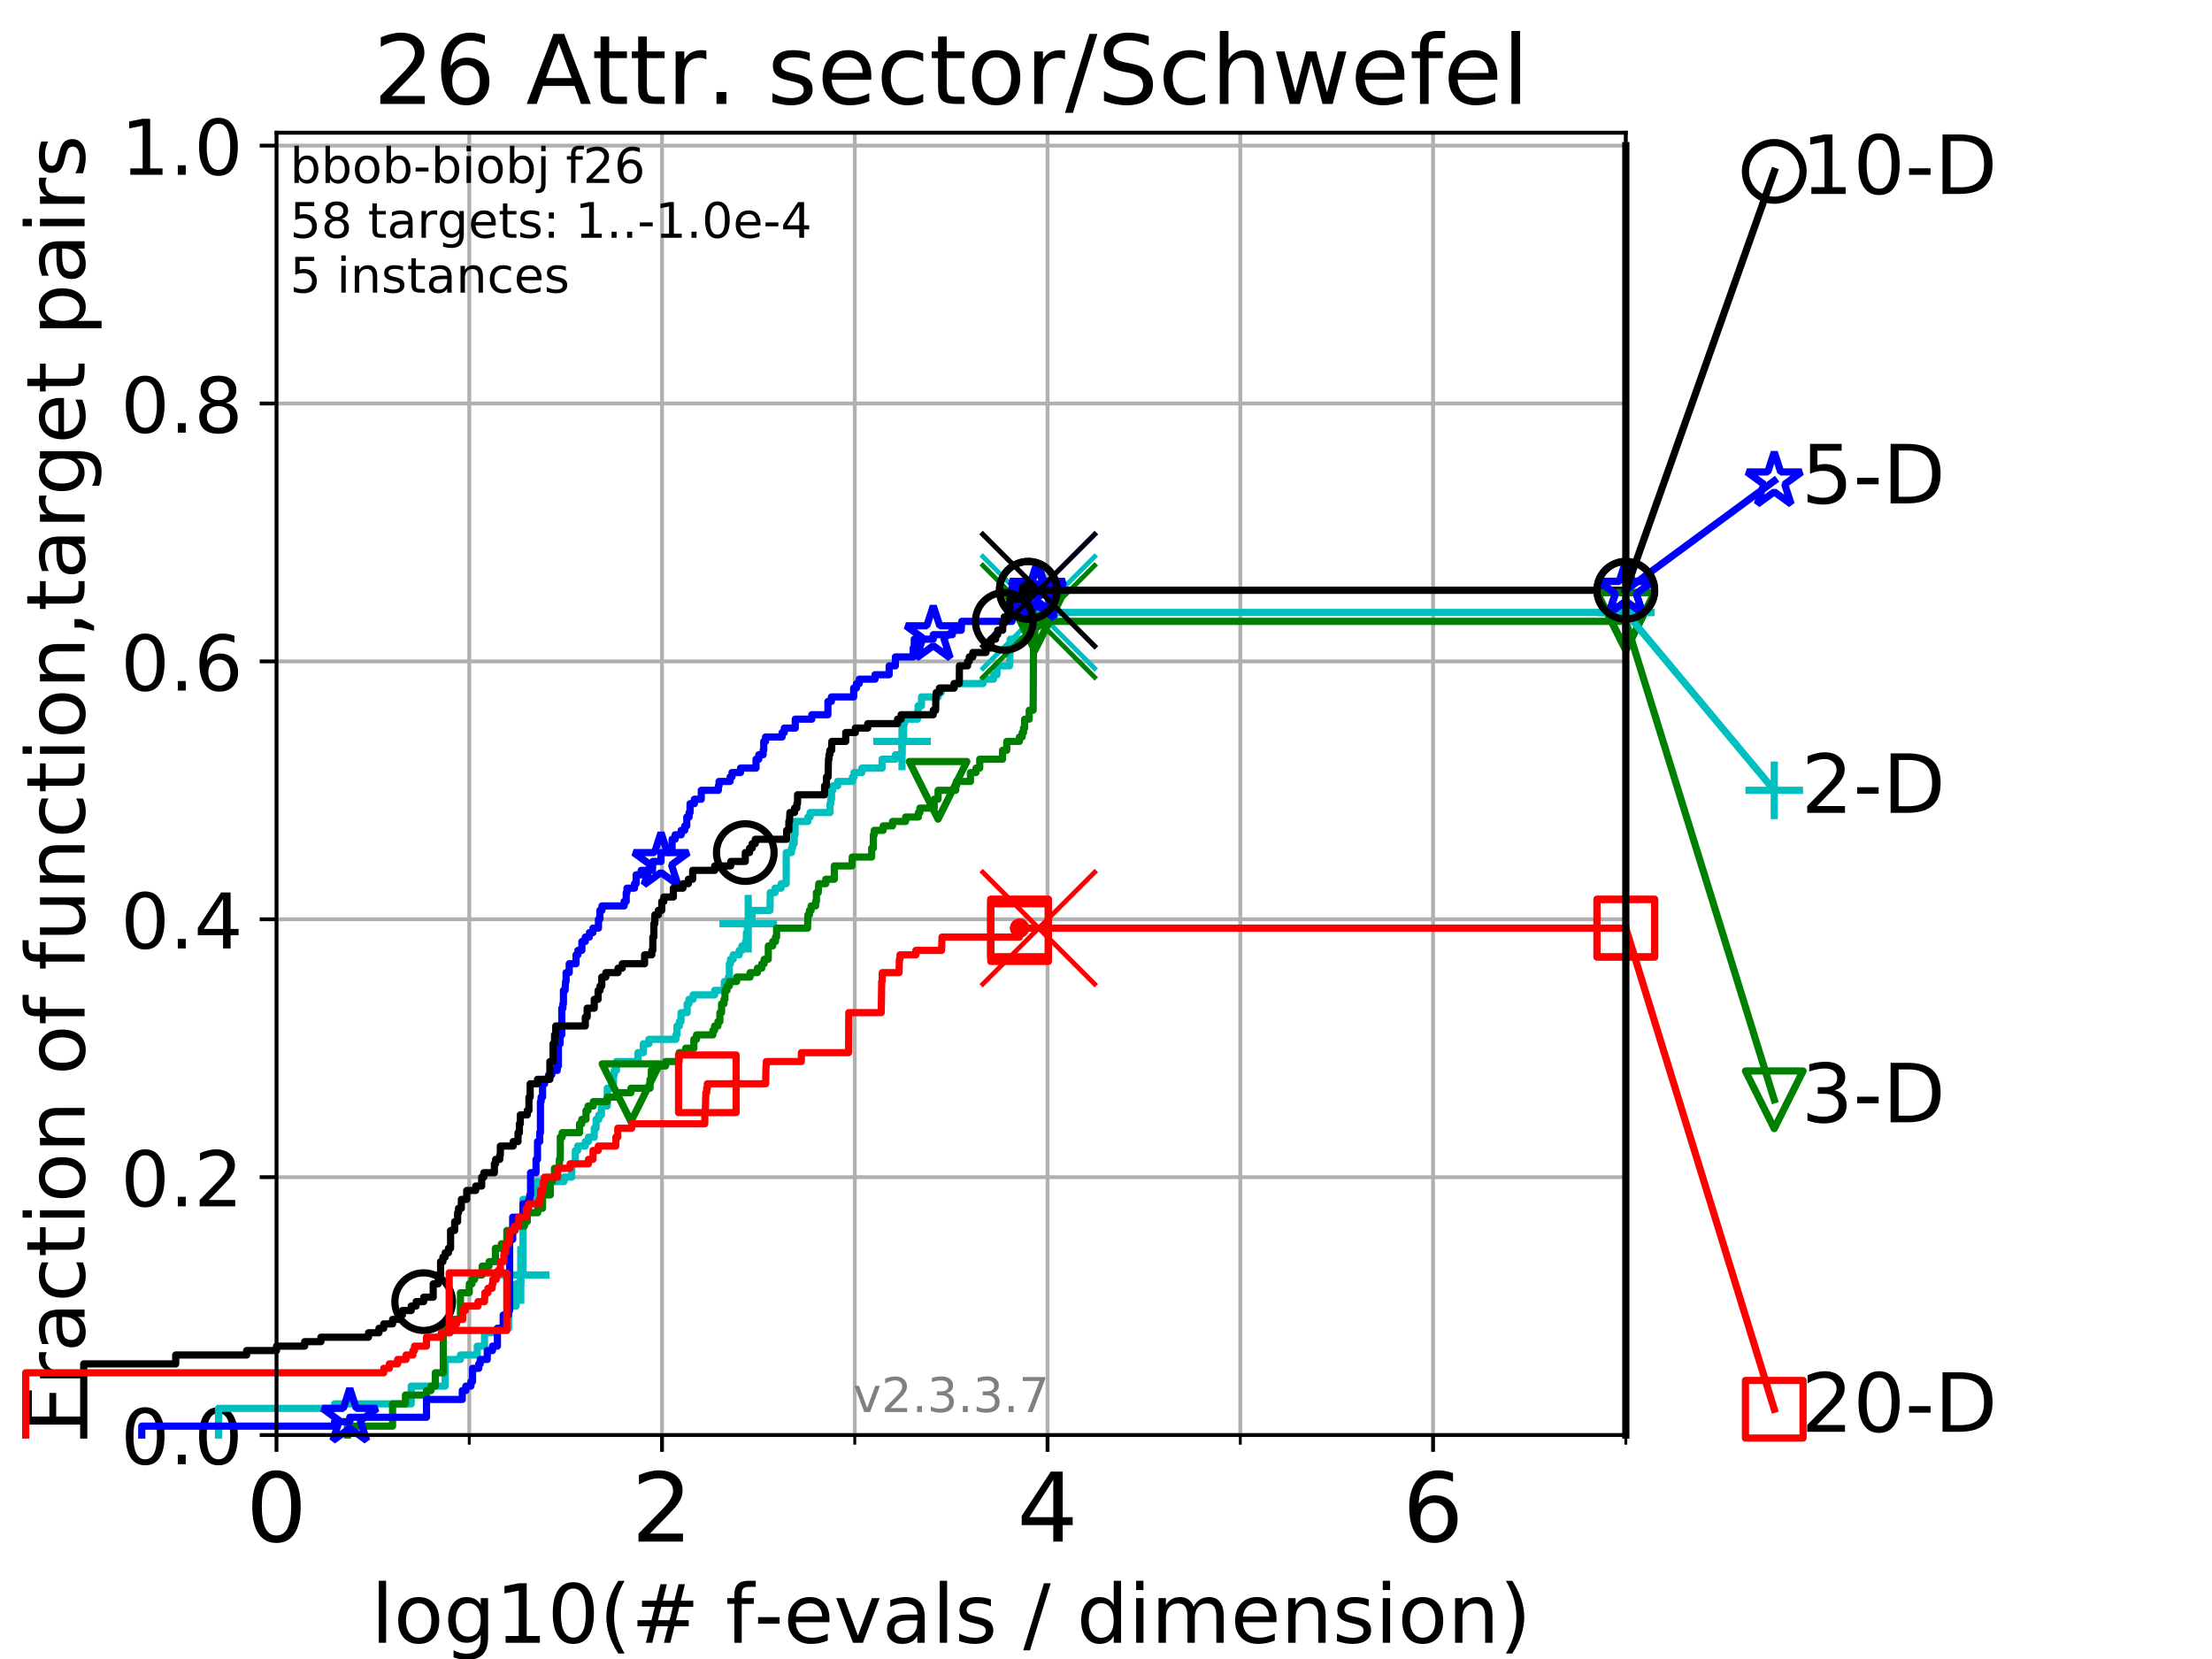 <?xml version="1.0" encoding="utf-8" standalone="no"?>
<!DOCTYPE svg PUBLIC "-//W3C//DTD SVG 1.1//EN"
  "http://www.w3.org/Graphics/SVG/1.1/DTD/svg11.dtd">
<!-- Created with matplotlib (https://matplotlib.org/) -->
<svg height="345.6pt" version="1.1" viewBox="0 0 460.8 345.6" width="460.8pt" xmlns="http://www.w3.org/2000/svg" xmlns:xlink="http://www.w3.org/1999/xlink">
 <defs>
  <style type="text/css">
*{stroke-linecap:butt;stroke-linejoin:round;}
  </style>
 </defs>
 <g id="figure_1">
  <g id="patch_1">
   <path d="M 0 345.6 
L 460.8 345.6 
L 460.8 0 
L 0 0 
z
" style="fill:#ffffff;"/>
  </g>
  <g id="axes_1">
   <g id="patch_2">
    <path d="M 57.6 298.944 
L 338.688 298.944 
L 338.688 27.648 
L 57.6 27.648 
z
" style="fill:#ffffff;"/>
   </g>
   <g id="matplotlib.axis_1">
    <g id="xtick_1">
     <g id="line2d_1">
      <path clip-path="url(#p9b62eeb6f0)" d="M 57.6 298.944 
L 57.6 27.648 
" style="fill:none;stroke:#b0b0b0;stroke-linecap:square;stroke-width:0.8;"/>
     </g>
     <g id="line2d_2">
      <defs>
       <path d="M 0 0 
L 0 3.5 
" id="mf9618549ee" style="stroke:#000000;stroke-width:0.8;"/>
      </defs>
      <g>
       <use style="stroke:#000000;stroke-width:0.8;" x="57.6" xlink:href="#mf9618549ee" y="298.944"/>
      </g>
     </g>
     <g id="text_1">
      <!-- 0 -->
      <defs>
       <path d="M 31.781 66.406 
Q 24.172 66.406 20.328 58.906 
Q 16.5 51.422 16.5 36.375 
Q 16.5 21.391 20.328 13.891 
Q 24.172 6.391 31.781 6.391 
Q 39.453 6.391 43.281 13.891 
Q 47.125 21.391 47.125 36.375 
Q 47.125 51.422 43.281 58.906 
Q 39.453 66.406 31.781 66.406 
z
M 31.781 74.219 
Q 44.047 74.219 50.516 64.516 
Q 56.984 54.828 56.984 36.375 
Q 56.984 17.969 50.516 8.266 
Q 44.047 -1.422 31.781 -1.422 
Q 19.531 -1.422 13.062 8.266 
Q 6.594 17.969 6.594 36.375 
Q 6.594 54.828 13.062 64.516 
Q 19.531 74.219 31.781 74.219 
z
" id="DejaVuSans-48"/>
      </defs>
      <g transform="translate(51.237 321.141)scale(0.2 -0.2)">
       <use xlink:href="#DejaVuSans-48"/>
      </g>
     </g>
    </g>
    <g id="xtick_2">
     <g id="line2d_3">
      <path clip-path="url(#p9b62eeb6f0)" d="M 137.911 298.944 
L 137.911 27.648 
" style="fill:none;stroke:#b0b0b0;stroke-linecap:square;stroke-width:0.8;"/>
     </g>
     <g id="line2d_4">
      <g>
       <use style="stroke:#000000;stroke-width:0.8;" x="137.911" xlink:href="#mf9618549ee" y="298.944"/>
      </g>
     </g>
     <g id="text_2">
      <!-- 2 -->
      <defs>
       <path d="M 19.188 8.297 
L 53.609 8.297 
L 53.609 0 
L 7.328 0 
L 7.328 8.297 
Q 12.938 14.109 22.625 23.891 
Q 32.328 33.688 34.812 36.531 
Q 39.547 41.844 41.422 45.531 
Q 43.312 49.219 43.312 52.781 
Q 43.312 58.594 39.234 62.25 
Q 35.156 65.922 28.609 65.922 
Q 23.969 65.922 18.812 64.312 
Q 13.672 62.703 7.812 59.422 
L 7.812 69.391 
Q 13.766 71.781 18.938 73 
Q 24.125 74.219 28.422 74.219 
Q 39.75 74.219 46.484 68.547 
Q 53.219 62.891 53.219 53.422 
Q 53.219 48.922 51.531 44.891 
Q 49.859 40.875 45.406 35.406 
Q 44.188 33.984 37.641 27.219 
Q 31.109 20.453 19.188 8.297 
z
" id="DejaVuSans-50"/>
      </defs>
      <g transform="translate(131.548 321.141)scale(0.2 -0.2)">
       <use xlink:href="#DejaVuSans-50"/>
      </g>
     </g>
    </g>
    <g id="xtick_3">
     <g id="line2d_5">
      <path clip-path="url(#p9b62eeb6f0)" d="M 218.222 298.944 
L 218.222 27.648 
" style="fill:none;stroke:#b0b0b0;stroke-linecap:square;stroke-width:0.8;"/>
     </g>
     <g id="line2d_6">
      <g>
       <use style="stroke:#000000;stroke-width:0.8;" x="218.222" xlink:href="#mf9618549ee" y="298.944"/>
      </g>
     </g>
     <g id="text_3">
      <!-- 4 -->
      <defs>
       <path d="M 37.797 64.312 
L 12.891 25.391 
L 37.797 25.391 
z
M 35.203 72.906 
L 47.609 72.906 
L 47.609 25.391 
L 58.016 25.391 
L 58.016 17.188 
L 47.609 17.188 
L 47.609 0 
L 37.797 0 
L 37.797 17.188 
L 4.891 17.188 
L 4.891 26.703 
z
" id="DejaVuSans-52"/>
      </defs>
      <g transform="translate(211.859 321.141)scale(0.2 -0.2)">
       <use xlink:href="#DejaVuSans-52"/>
      </g>
     </g>
    </g>
    <g id="xtick_4">
     <g id="line2d_7">
      <path clip-path="url(#p9b62eeb6f0)" d="M 298.533 298.944 
L 298.533 27.648 
" style="fill:none;stroke:#b0b0b0;stroke-linecap:square;stroke-width:0.8;"/>
     </g>
     <g id="line2d_8">
      <g>
       <use style="stroke:#000000;stroke-width:0.8;" x="298.533" xlink:href="#mf9618549ee" y="298.944"/>
      </g>
     </g>
     <g id="text_4">
      <!-- 6 -->
      <defs>
       <path d="M 33.016 40.375 
Q 26.375 40.375 22.484 35.828 
Q 18.609 31.297 18.609 23.391 
Q 18.609 15.531 22.484 10.953 
Q 26.375 6.391 33.016 6.391 
Q 39.656 6.391 43.531 10.953 
Q 47.406 15.531 47.406 23.391 
Q 47.406 31.297 43.531 35.828 
Q 39.656 40.375 33.016 40.375 
z
M 52.594 71.297 
L 52.594 62.312 
Q 48.875 64.062 45.094 64.984 
Q 41.312 65.922 37.594 65.922 
Q 27.828 65.922 22.672 59.328 
Q 17.531 52.734 16.797 39.406 
Q 19.672 43.656 24.016 45.922 
Q 28.375 48.188 33.594 48.188 
Q 44.578 48.188 50.953 41.516 
Q 57.328 34.859 57.328 23.391 
Q 57.328 12.156 50.688 5.359 
Q 44.047 -1.422 33.016 -1.422 
Q 20.359 -1.422 13.672 8.266 
Q 6.984 17.969 6.984 36.375 
Q 6.984 53.656 15.188 63.938 
Q 23.391 74.219 37.203 74.219 
Q 40.922 74.219 44.703 73.484 
Q 48.484 72.75 52.594 71.297 
z
" id="DejaVuSans-54"/>
      </defs>
      <g transform="translate(292.17 321.141)scale(0.2 -0.2)">
       <use xlink:href="#DejaVuSans-54"/>
      </g>
     </g>
    </g>
    <g id="xtick_5">
     <g id="line2d_9">
      <path clip-path="url(#p9b62eeb6f0)" d="M 97.755 298.944 
L 97.755 27.648 
" style="fill:none;stroke:#b0b0b0;stroke-linecap:square;stroke-width:0.8;"/>
     </g>
     <g id="line2d_10">
      <defs>
       <path d="M 0 0 
L 0 2 
" id="m1ba337c574" style="stroke:#000000;stroke-width:0.6;"/>
      </defs>
      <g>
       <use style="stroke:#000000;stroke-width:0.6;" x="97.755" xlink:href="#m1ba337c574" y="298.944"/>
      </g>
     </g>
    </g>
    <g id="xtick_6">
     <g id="line2d_11">
      <path clip-path="url(#p9b62eeb6f0)" d="M 178.066 298.944 
L 178.066 27.648 
" style="fill:none;stroke:#b0b0b0;stroke-linecap:square;stroke-width:0.8;"/>
     </g>
     <g id="line2d_12">
      <g>
       <use style="stroke:#000000;stroke-width:0.6;" x="178.066" xlink:href="#m1ba337c574" y="298.944"/>
      </g>
     </g>
    </g>
    <g id="xtick_7">
     <g id="line2d_13">
      <path clip-path="url(#p9b62eeb6f0)" d="M 258.377 298.944 
L 258.377 27.648 
" style="fill:none;stroke:#b0b0b0;stroke-linecap:square;stroke-width:0.8;"/>
     </g>
     <g id="line2d_14">
      <g>
       <use style="stroke:#000000;stroke-width:0.6;" x="258.377" xlink:href="#m1ba337c574" y="298.944"/>
      </g>
     </g>
    </g>
    <g id="xtick_8">
     <g id="line2d_15">
      <path clip-path="url(#p9b62eeb6f0)" d="M 338.688 298.944 
L 338.688 27.648 
" style="fill:none;stroke:#b0b0b0;stroke-linecap:square;stroke-width:0.8;"/>
     </g>
     <g id="line2d_16">
      <g>
       <use style="stroke:#000000;stroke-width:0.6;" x="338.688" xlink:href="#m1ba337c574" y="298.944"/>
      </g>
     </g>
    </g>
    <g id="text_5">
     <!-- log10(# f-evals / dimension) -->
     <defs>
      <path d="M 9.422 75.984 
L 18.406 75.984 
L 18.406 0 
L 9.422 0 
z
" id="DejaVuSans-108"/>
      <path d="M 30.609 48.391 
Q 23.391 48.391 19.188 42.75 
Q 14.984 37.109 14.984 27.297 
Q 14.984 17.484 19.156 11.844 
Q 23.344 6.203 30.609 6.203 
Q 37.797 6.203 41.984 11.859 
Q 46.188 17.531 46.188 27.297 
Q 46.188 37.016 41.984 42.703 
Q 37.797 48.391 30.609 48.391 
z
M 30.609 56 
Q 42.328 56 49.016 48.375 
Q 55.719 40.766 55.719 27.297 
Q 55.719 13.875 49.016 6.219 
Q 42.328 -1.422 30.609 -1.422 
Q 18.844 -1.422 12.172 6.219 
Q 5.516 13.875 5.516 27.297 
Q 5.516 40.766 12.172 48.375 
Q 18.844 56 30.609 56 
z
" id="DejaVuSans-111"/>
      <path d="M 45.406 27.984 
Q 45.406 37.75 41.375 43.109 
Q 37.359 48.484 30.078 48.484 
Q 22.859 48.484 18.828 43.109 
Q 14.797 37.75 14.797 27.984 
Q 14.797 18.266 18.828 12.891 
Q 22.859 7.516 30.078 7.516 
Q 37.359 7.516 41.375 12.891 
Q 45.406 18.266 45.406 27.984 
z
M 54.391 6.781 
Q 54.391 -7.172 48.188 -13.984 
Q 42 -20.797 29.203 -20.797 
Q 24.469 -20.797 20.266 -20.094 
Q 16.062 -19.391 12.109 -17.922 
L 12.109 -9.188 
Q 16.062 -11.328 19.922 -12.344 
Q 23.781 -13.375 27.781 -13.375 
Q 36.625 -13.375 41.016 -8.766 
Q 45.406 -4.156 45.406 5.172 
L 45.406 9.625 
Q 42.625 4.781 38.281 2.391 
Q 33.938 0 27.875 0 
Q 17.828 0 11.672 7.656 
Q 5.516 15.328 5.516 27.984 
Q 5.516 40.672 11.672 48.328 
Q 17.828 56 27.875 56 
Q 33.938 56 38.281 53.609 
Q 42.625 51.219 45.406 46.391 
L 45.406 54.688 
L 54.391 54.688 
z
" id="DejaVuSans-103"/>
      <path d="M 12.406 8.297 
L 28.516 8.297 
L 28.516 63.922 
L 10.984 60.406 
L 10.984 69.391 
L 28.422 72.906 
L 38.281 72.906 
L 38.281 8.297 
L 54.391 8.297 
L 54.391 0 
L 12.406 0 
z
" id="DejaVuSans-49"/>
      <path d="M 31 75.875 
Q 24.469 64.656 21.281 53.656 
Q 18.109 42.672 18.109 31.391 
Q 18.109 20.125 21.312 9.062 
Q 24.516 -2 31 -13.188 
L 23.188 -13.188 
Q 15.875 -1.703 12.234 9.375 
Q 8.594 20.453 8.594 31.391 
Q 8.594 42.281 12.203 53.312 
Q 15.828 64.359 23.188 75.875 
z
" id="DejaVuSans-40"/>
      <path d="M 51.125 44 
L 36.922 44 
L 32.812 27.688 
L 47.125 27.688 
z
M 43.797 71.781 
L 38.719 51.516 
L 52.984 51.516 
L 58.109 71.781 
L 65.922 71.781 
L 60.891 51.516 
L 76.125 51.516 
L 76.125 44 
L 58.984 44 
L 54.984 27.688 
L 70.516 27.688 
L 70.516 20.219 
L 53.078 20.219 
L 48 0 
L 40.188 0 
L 45.219 20.219 
L 30.906 20.219 
L 25.875 0 
L 18.016 0 
L 23.094 20.219 
L 7.719 20.219 
L 7.719 27.688 
L 24.906 27.688 
L 29 44 
L 13.281 44 
L 13.281 51.516 
L 30.906 51.516 
L 35.891 71.781 
z
" id="DejaVuSans-35"/>
      <path id="DejaVuSans-32"/>
      <path d="M 37.109 75.984 
L 37.109 68.5 
L 28.516 68.5 
Q 23.688 68.5 21.797 66.547 
Q 19.922 64.594 19.922 59.516 
L 19.922 54.688 
L 34.719 54.688 
L 34.719 47.703 
L 19.922 47.703 
L 19.922 0 
L 10.891 0 
L 10.891 47.703 
L 2.297 47.703 
L 2.297 54.688 
L 10.891 54.688 
L 10.891 58.5 
Q 10.891 67.625 15.141 71.797 
Q 19.391 75.984 28.609 75.984 
z
" id="DejaVuSans-102"/>
      <path d="M 4.891 31.391 
L 31.203 31.391 
L 31.203 23.391 
L 4.891 23.391 
z
" id="DejaVuSans-45"/>
      <path d="M 56.203 29.594 
L 56.203 25.203 
L 14.891 25.203 
Q 15.484 15.922 20.484 11.062 
Q 25.484 6.203 34.422 6.203 
Q 39.594 6.203 44.453 7.469 
Q 49.312 8.734 54.109 11.281 
L 54.109 2.781 
Q 49.266 0.734 44.188 -0.344 
Q 39.109 -1.422 33.891 -1.422 
Q 20.797 -1.422 13.156 6.188 
Q 5.516 13.812 5.516 26.812 
Q 5.516 40.234 12.766 48.109 
Q 20.016 56 32.328 56 
Q 43.359 56 49.781 48.891 
Q 56.203 41.797 56.203 29.594 
z
M 47.219 32.234 
Q 47.125 39.594 43.094 43.984 
Q 39.062 48.391 32.422 48.391 
Q 24.906 48.391 20.391 44.141 
Q 15.875 39.891 15.188 32.172 
z
" id="DejaVuSans-101"/>
      <path d="M 2.984 54.688 
L 12.5 54.688 
L 29.594 8.797 
L 46.688 54.688 
L 56.203 54.688 
L 35.688 0 
L 23.484 0 
z
" id="DejaVuSans-118"/>
      <path d="M 34.281 27.484 
Q 23.391 27.484 19.188 25 
Q 14.984 22.516 14.984 16.5 
Q 14.984 11.719 18.141 8.906 
Q 21.297 6.109 26.703 6.109 
Q 34.188 6.109 38.703 11.406 
Q 43.219 16.703 43.219 25.484 
L 43.219 27.484 
z
M 52.203 31.203 
L 52.203 0 
L 43.219 0 
L 43.219 8.297 
Q 40.141 3.328 35.547 0.953 
Q 30.953 -1.422 24.312 -1.422 
Q 15.922 -1.422 10.953 3.297 
Q 6 8.016 6 15.922 
Q 6 25.141 12.172 29.828 
Q 18.359 34.516 30.609 34.516 
L 43.219 34.516 
L 43.219 35.406 
Q 43.219 41.609 39.141 45 
Q 35.062 48.391 27.688 48.391 
Q 23 48.391 18.547 47.266 
Q 14.109 46.141 10.016 43.891 
L 10.016 52.203 
Q 14.938 54.109 19.578 55.047 
Q 24.219 56 28.609 56 
Q 40.484 56 46.344 49.844 
Q 52.203 43.703 52.203 31.203 
z
" id="DejaVuSans-97"/>
      <path d="M 44.281 53.078 
L 44.281 44.578 
Q 40.484 46.531 36.375 47.5 
Q 32.281 48.484 27.875 48.484 
Q 21.188 48.484 17.844 46.438 
Q 14.5 44.391 14.5 40.281 
Q 14.5 37.156 16.891 35.375 
Q 19.281 33.594 26.516 31.984 
L 29.594 31.297 
Q 39.156 29.25 43.188 25.516 
Q 47.219 21.781 47.219 15.094 
Q 47.219 7.469 41.188 3.016 
Q 35.156 -1.422 24.609 -1.422 
Q 20.219 -1.422 15.453 -0.562 
Q 10.688 0.297 5.422 2 
L 5.422 11.281 
Q 10.406 8.688 15.234 7.391 
Q 20.062 6.109 24.812 6.109 
Q 31.156 6.109 34.562 8.281 
Q 37.984 10.453 37.984 14.406 
Q 37.984 18.062 35.516 20.016 
Q 33.062 21.969 24.703 23.781 
L 21.578 24.516 
Q 13.234 26.266 9.516 29.906 
Q 5.812 33.547 5.812 39.891 
Q 5.812 47.609 11.281 51.797 
Q 16.75 56 26.812 56 
Q 31.781 56 36.172 55.266 
Q 40.578 54.547 44.281 53.078 
z
" id="DejaVuSans-115"/>
      <path d="M 25.391 72.906 
L 33.688 72.906 
L 8.297 -9.281 
L 0 -9.281 
z
" id="DejaVuSans-47"/>
      <path d="M 45.406 46.391 
L 45.406 75.984 
L 54.391 75.984 
L 54.391 0 
L 45.406 0 
L 45.406 8.203 
Q 42.578 3.328 38.25 0.953 
Q 33.938 -1.422 27.875 -1.422 
Q 17.969 -1.422 11.734 6.484 
Q 5.516 14.406 5.516 27.297 
Q 5.516 40.188 11.734 48.094 
Q 17.969 56 27.875 56 
Q 33.938 56 38.25 53.625 
Q 42.578 51.266 45.406 46.391 
z
M 14.797 27.297 
Q 14.797 17.391 18.875 11.75 
Q 22.953 6.109 30.078 6.109 
Q 37.203 6.109 41.297 11.75 
Q 45.406 17.391 45.406 27.297 
Q 45.406 37.203 41.297 42.844 
Q 37.203 48.484 30.078 48.484 
Q 22.953 48.484 18.875 42.844 
Q 14.797 37.203 14.797 27.297 
z
" id="DejaVuSans-100"/>
      <path d="M 9.422 54.688 
L 18.406 54.688 
L 18.406 0 
L 9.422 0 
z
M 9.422 75.984 
L 18.406 75.984 
L 18.406 64.594 
L 9.422 64.594 
z
" id="DejaVuSans-105"/>
      <path d="M 52 44.188 
Q 55.375 50.25 60.062 53.125 
Q 64.75 56 71.094 56 
Q 79.641 56 84.281 50.016 
Q 88.922 44.047 88.922 33.016 
L 88.922 0 
L 79.891 0 
L 79.891 32.719 
Q 79.891 40.578 77.094 44.375 
Q 74.312 48.188 68.609 48.188 
Q 61.625 48.188 57.562 43.547 
Q 53.516 38.922 53.516 30.906 
L 53.516 0 
L 44.484 0 
L 44.484 32.719 
Q 44.484 40.625 41.703 44.406 
Q 38.922 48.188 33.109 48.188 
Q 26.219 48.188 22.156 43.531 
Q 18.109 38.875 18.109 30.906 
L 18.109 0 
L 9.078 0 
L 9.078 54.688 
L 18.109 54.688 
L 18.109 46.188 
Q 21.188 51.219 25.484 53.609 
Q 29.781 56 35.688 56 
Q 41.656 56 45.828 52.969 
Q 50 49.953 52 44.188 
z
" id="DejaVuSans-109"/>
      <path d="M 54.891 33.016 
L 54.891 0 
L 45.906 0 
L 45.906 32.719 
Q 45.906 40.484 42.875 44.328 
Q 39.844 48.188 33.797 48.188 
Q 26.516 48.188 22.312 43.547 
Q 18.109 38.922 18.109 30.906 
L 18.109 0 
L 9.078 0 
L 9.078 54.688 
L 18.109 54.688 
L 18.109 46.188 
Q 21.344 51.125 25.703 53.562 
Q 30.078 56 35.797 56 
Q 45.219 56 50.047 50.172 
Q 54.891 44.344 54.891 33.016 
z
" id="DejaVuSans-110"/>
      <path d="M 8.016 75.875 
L 15.828 75.875 
Q 23.141 64.359 26.781 53.312 
Q 30.422 42.281 30.422 31.391 
Q 30.422 20.453 26.781 9.375 
Q 23.141 -1.703 15.828 -13.188 
L 8.016 -13.188 
Q 14.5 -2 17.703 9.062 
Q 20.906 20.125 20.906 31.391 
Q 20.906 42.672 17.703 53.656 
Q 14.5 64.656 8.016 75.875 
z
" id="DejaVuSans-41"/>
     </defs>
     <g transform="translate(77.303 342.218)scale(0.17 -0.17)">
      <use xlink:href="#DejaVuSans-108"/>
      <use x="27.783" xlink:href="#DejaVuSans-111"/>
      <use x="88.965" xlink:href="#DejaVuSans-103"/>
      <use x="152.441" xlink:href="#DejaVuSans-49"/>
      <use x="216.064" xlink:href="#DejaVuSans-48"/>
      <use x="279.688" xlink:href="#DejaVuSans-40"/>
      <use x="318.701" xlink:href="#DejaVuSans-35"/>
      <use x="402.49" xlink:href="#DejaVuSans-32"/>
      <use x="434.277" xlink:href="#DejaVuSans-102"/>
      <use x="469.404" xlink:href="#DejaVuSans-45"/>
      <use x="505.488" xlink:href="#DejaVuSans-101"/>
      <use x="567.012" xlink:href="#DejaVuSans-118"/>
      <use x="626.191" xlink:href="#DejaVuSans-97"/>
      <use x="687.471" xlink:href="#DejaVuSans-108"/>
      <use x="715.254" xlink:href="#DejaVuSans-115"/>
      <use x="767.354" xlink:href="#DejaVuSans-32"/>
      <use x="799.141" xlink:href="#DejaVuSans-47"/>
      <use x="832.832" xlink:href="#DejaVuSans-32"/>
      <use x="864.619" xlink:href="#DejaVuSans-100"/>
      <use x="928.096" xlink:href="#DejaVuSans-105"/>
      <use x="955.879" xlink:href="#DejaVuSans-109"/>
      <use x="1053.291" xlink:href="#DejaVuSans-101"/>
      <use x="1114.814" xlink:href="#DejaVuSans-110"/>
      <use x="1178.193" xlink:href="#DejaVuSans-115"/>
      <use x="1230.293" xlink:href="#DejaVuSans-105"/>
      <use x="1258.076" xlink:href="#DejaVuSans-111"/>
      <use x="1319.258" xlink:href="#DejaVuSans-110"/>
      <use x="1382.637" xlink:href="#DejaVuSans-41"/>
     </g>
    </g>
   </g>
   <g id="matplotlib.axis_2">
    <g id="ytick_1">
     <g id="line2d_17">
      <path clip-path="url(#p9b62eeb6f0)" d="M 57.6 298.944 
L 338.688 298.944 
" style="fill:none;stroke:#b0b0b0;stroke-linecap:square;stroke-width:0.8;"/>
     </g>
     <g id="line2d_18">
      <defs>
       <path d="M 0 0 
L -3.5 0 
" id="me0cbf90d27" style="stroke:#000000;stroke-width:0.8;"/>
      </defs>
      <g>
       <use style="stroke:#000000;stroke-width:0.8;" x="57.6" xlink:href="#me0cbf90d27" y="298.944"/>
      </g>
     </g>
     <g id="text_6">
      <!-- 0.0 -->
      <defs>
       <path d="M 10.688 12.406 
L 21 12.406 
L 21 0 
L 10.688 0 
z
" id="DejaVuSans-46"/>
      </defs>
      <g transform="translate(25.155 305.023)scale(0.16 -0.16)">
       <use xlink:href="#DejaVuSans-48"/>
       <use x="63.623" xlink:href="#DejaVuSans-46"/>
       <use x="95.41" xlink:href="#DejaVuSans-48"/>
      </g>
     </g>
    </g>
    <g id="ytick_2">
     <g id="line2d_19">
      <path clip-path="url(#p9b62eeb6f0)" d="M 57.6 245.222 
L 338.688 245.222 
" style="fill:none;stroke:#b0b0b0;stroke-linecap:square;stroke-width:0.8;"/>
     </g>
     <g id="line2d_20">
      <g>
       <use style="stroke:#000000;stroke-width:0.8;" x="57.6" xlink:href="#me0cbf90d27" y="245.222"/>
      </g>
     </g>
     <g id="text_7">
      <!-- 0.2 -->
      <g transform="translate(25.155 251.301)scale(0.16 -0.16)">
       <use xlink:href="#DejaVuSans-48"/>
       <use x="63.623" xlink:href="#DejaVuSans-46"/>
       <use x="95.41" xlink:href="#DejaVuSans-50"/>
      </g>
     </g>
    </g>
    <g id="ytick_3">
     <g id="line2d_21">
      <path clip-path="url(#p9b62eeb6f0)" d="M 57.6 191.5 
L 338.688 191.5 
" style="fill:none;stroke:#b0b0b0;stroke-linecap:square;stroke-width:0.8;"/>
     </g>
     <g id="line2d_22">
      <g>
       <use style="stroke:#000000;stroke-width:0.8;" x="57.6" xlink:href="#me0cbf90d27" y="191.5"/>
      </g>
     </g>
     <g id="text_8">
      <!-- 0.4 -->
      <g transform="translate(25.155 197.579)scale(0.16 -0.16)">
       <use xlink:href="#DejaVuSans-48"/>
       <use x="63.623" xlink:href="#DejaVuSans-46"/>
       <use x="95.41" xlink:href="#DejaVuSans-52"/>
      </g>
     </g>
    </g>
    <g id="ytick_4">
     <g id="line2d_23">
      <path clip-path="url(#p9b62eeb6f0)" d="M 57.6 137.778 
L 338.688 137.778 
" style="fill:none;stroke:#b0b0b0;stroke-linecap:square;stroke-width:0.8;"/>
     </g>
     <g id="line2d_24">
      <g>
       <use style="stroke:#000000;stroke-width:0.8;" x="57.6" xlink:href="#me0cbf90d27" y="137.778"/>
      </g>
     </g>
     <g id="text_9">
      <!-- 0.6 -->
      <g transform="translate(25.155 143.857)scale(0.16 -0.16)">
       <use xlink:href="#DejaVuSans-48"/>
       <use x="63.623" xlink:href="#DejaVuSans-46"/>
       <use x="95.41" xlink:href="#DejaVuSans-54"/>
      </g>
     </g>
    </g>
    <g id="ytick_5">
     <g id="line2d_25">
      <path clip-path="url(#p9b62eeb6f0)" d="M 57.6 84.056 
L 338.688 84.056 
" style="fill:none;stroke:#b0b0b0;stroke-linecap:square;stroke-width:0.8;"/>
     </g>
     <g id="line2d_26">
      <g>
       <use style="stroke:#000000;stroke-width:0.8;" x="57.6" xlink:href="#me0cbf90d27" y="84.056"/>
      </g>
     </g>
     <g id="text_10">
      <!-- 0.8 -->
      <defs>
       <path d="M 31.781 34.625 
Q 24.75 34.625 20.719 30.859 
Q 16.703 27.094 16.703 20.516 
Q 16.703 13.922 20.719 10.156 
Q 24.75 6.391 31.781 6.391 
Q 38.812 6.391 42.859 10.172 
Q 46.922 13.969 46.922 20.516 
Q 46.922 27.094 42.891 30.859 
Q 38.875 34.625 31.781 34.625 
z
M 21.922 38.812 
Q 15.578 40.375 12.031 44.719 
Q 8.5 49.078 8.5 55.328 
Q 8.5 64.062 14.719 69.141 
Q 20.953 74.219 31.781 74.219 
Q 42.672 74.219 48.875 69.141 
Q 55.078 64.062 55.078 55.328 
Q 55.078 49.078 51.531 44.719 
Q 48 40.375 41.703 38.812 
Q 48.828 37.156 52.797 32.312 
Q 56.781 27.484 56.781 20.516 
Q 56.781 9.906 50.312 4.234 
Q 43.844 -1.422 31.781 -1.422 
Q 19.734 -1.422 13.25 4.234 
Q 6.781 9.906 6.781 20.516 
Q 6.781 27.484 10.781 32.312 
Q 14.797 37.156 21.922 38.812 
z
M 18.312 54.391 
Q 18.312 48.734 21.844 45.562 
Q 25.391 42.391 31.781 42.391 
Q 38.141 42.391 41.719 45.562 
Q 45.312 48.734 45.312 54.391 
Q 45.312 60.062 41.719 63.234 
Q 38.141 66.406 31.781 66.406 
Q 25.391 66.406 21.844 63.234 
Q 18.312 60.062 18.312 54.391 
z
" id="DejaVuSans-56"/>
      </defs>
      <g transform="translate(25.155 90.135)scale(0.16 -0.16)">
       <use xlink:href="#DejaVuSans-48"/>
       <use x="63.623" xlink:href="#DejaVuSans-46"/>
       <use x="95.41" xlink:href="#DejaVuSans-56"/>
      </g>
     </g>
    </g>
    <g id="ytick_6">
     <g id="line2d_27">
      <path clip-path="url(#p9b62eeb6f0)" d="M 57.6 30.334 
L 338.688 30.334 
" style="fill:none;stroke:#b0b0b0;stroke-linecap:square;stroke-width:0.8;"/>
     </g>
     <g id="line2d_28">
      <g>
       <use style="stroke:#000000;stroke-width:0.8;" x="57.6" xlink:href="#me0cbf90d27" y="30.334"/>
      </g>
     </g>
     <g id="text_11">
      <!-- 1.0 -->
      <g transform="translate(25.155 36.413)scale(0.16 -0.16)">
       <use xlink:href="#DejaVuSans-49"/>
       <use x="63.623" xlink:href="#DejaVuSans-46"/>
       <use x="95.41" xlink:href="#DejaVuSans-48"/>
      </g>
     </g>
    </g>
    <g id="text_12">
     <!-- Fraction of function,target pairs -->
     <defs>
      <path d="M 9.812 72.906 
L 51.703 72.906 
L 51.703 64.594 
L 19.672 64.594 
L 19.672 43.109 
L 48.578 43.109 
L 48.578 34.812 
L 19.672 34.812 
L 19.672 0 
L 9.812 0 
z
" id="DejaVuSans-70"/>
      <path d="M 41.109 46.297 
Q 39.594 47.172 37.812 47.578 
Q 36.031 48 33.891 48 
Q 26.266 48 22.188 43.047 
Q 18.109 38.094 18.109 28.812 
L 18.109 0 
L 9.078 0 
L 9.078 54.688 
L 18.109 54.688 
L 18.109 46.188 
Q 20.953 51.172 25.484 53.578 
Q 30.031 56 36.531 56 
Q 37.453 56 38.578 55.875 
Q 39.703 55.766 41.062 55.516 
z
" id="DejaVuSans-114"/>
      <path d="M 48.781 52.594 
L 48.781 44.188 
Q 44.969 46.297 41.141 47.344 
Q 37.312 48.391 33.406 48.391 
Q 24.656 48.391 19.812 42.844 
Q 14.984 37.312 14.984 27.297 
Q 14.984 17.281 19.812 11.734 
Q 24.656 6.203 33.406 6.203 
Q 37.312 6.203 41.141 7.25 
Q 44.969 8.297 48.781 10.406 
L 48.781 2.094 
Q 45.016 0.344 40.984 -0.531 
Q 36.969 -1.422 32.422 -1.422 
Q 20.062 -1.422 12.781 6.344 
Q 5.516 14.109 5.516 27.297 
Q 5.516 40.672 12.859 48.328 
Q 20.219 56 33.016 56 
Q 37.156 56 41.109 55.141 
Q 45.062 54.297 48.781 52.594 
z
" id="DejaVuSans-99"/>
      <path d="M 18.312 70.219 
L 18.312 54.688 
L 36.812 54.688 
L 36.812 47.703 
L 18.312 47.703 
L 18.312 18.016 
Q 18.312 11.328 20.141 9.422 
Q 21.969 7.516 27.594 7.516 
L 36.812 7.516 
L 36.812 0 
L 27.594 0 
Q 17.188 0 13.234 3.875 
Q 9.281 7.766 9.281 18.016 
L 9.281 47.703 
L 2.688 47.703 
L 2.688 54.688 
L 9.281 54.688 
L 9.281 70.219 
z
" id="DejaVuSans-116"/>
      <path d="M 8.5 21.578 
L 8.5 54.688 
L 17.484 54.688 
L 17.484 21.922 
Q 17.484 14.156 20.5 10.266 
Q 23.531 6.391 29.594 6.391 
Q 36.859 6.391 41.078 11.031 
Q 45.312 15.672 45.312 23.688 
L 45.312 54.688 
L 54.297 54.688 
L 54.297 0 
L 45.312 0 
L 45.312 8.406 
Q 42.047 3.422 37.719 1 
Q 33.406 -1.422 27.688 -1.422 
Q 18.266 -1.422 13.375 4.438 
Q 8.5 10.297 8.5 21.578 
z
M 31.109 56 
z
" id="DejaVuSans-117"/>
      <path d="M 11.719 12.406 
L 22.016 12.406 
L 22.016 4 
L 14.016 -11.625 
L 7.719 -11.625 
L 11.719 4 
z
" id="DejaVuSans-44"/>
      <path d="M 18.109 8.203 
L 18.109 -20.797 
L 9.078 -20.797 
L 9.078 54.688 
L 18.109 54.688 
L 18.109 46.391 
Q 20.953 51.266 25.266 53.625 
Q 29.594 56 35.594 56 
Q 45.562 56 51.781 48.094 
Q 58.016 40.188 58.016 27.297 
Q 58.016 14.406 51.781 6.484 
Q 45.562 -1.422 35.594 -1.422 
Q 29.594 -1.422 25.266 0.953 
Q 20.953 3.328 18.109 8.203 
z
M 48.688 27.297 
Q 48.688 37.203 44.609 42.844 
Q 40.531 48.484 33.406 48.484 
Q 26.266 48.484 22.188 42.844 
Q 18.109 37.203 18.109 27.297 
Q 18.109 17.391 22.188 11.75 
Q 26.266 6.109 33.406 6.109 
Q 40.531 6.109 44.609 11.75 
Q 48.688 17.391 48.688 27.297 
z
" id="DejaVuSans-112"/>
     </defs>
     <g transform="translate(17.62 298.435)rotate(-90)scale(0.17 -0.17)">
      <use xlink:href="#DejaVuSans-70"/>
      <use x="57.41" xlink:href="#DejaVuSans-114"/>
      <use x="98.523" xlink:href="#DejaVuSans-97"/>
      <use x="159.803" xlink:href="#DejaVuSans-99"/>
      <use x="214.783" xlink:href="#DejaVuSans-116"/>
      <use x="253.992" xlink:href="#DejaVuSans-105"/>
      <use x="281.775" xlink:href="#DejaVuSans-111"/>
      <use x="342.957" xlink:href="#DejaVuSans-110"/>
      <use x="406.336" xlink:href="#DejaVuSans-32"/>
      <use x="438.123" xlink:href="#DejaVuSans-111"/>
      <use x="499.305" xlink:href="#DejaVuSans-102"/>
      <use x="534.51" xlink:href="#DejaVuSans-32"/>
      <use x="566.297" xlink:href="#DejaVuSans-102"/>
      <use x="601.502" xlink:href="#DejaVuSans-117"/>
      <use x="664.881" xlink:href="#DejaVuSans-110"/>
      <use x="728.26" xlink:href="#DejaVuSans-99"/>
      <use x="783.24" xlink:href="#DejaVuSans-116"/>
      <use x="822.449" xlink:href="#DejaVuSans-105"/>
      <use x="850.232" xlink:href="#DejaVuSans-111"/>
      <use x="911.414" xlink:href="#DejaVuSans-110"/>
      <use x="974.793" xlink:href="#DejaVuSans-44"/>
      <use x="1006.58" xlink:href="#DejaVuSans-116"/>
      <use x="1045.789" xlink:href="#DejaVuSans-97"/>
      <use x="1107.068" xlink:href="#DejaVuSans-114"/>
      <use x="1148.166" xlink:href="#DejaVuSans-103"/>
      <use x="1211.643" xlink:href="#DejaVuSans-101"/>
      <use x="1273.166" xlink:href="#DejaVuSans-116"/>
      <use x="1312.375" xlink:href="#DejaVuSans-32"/>
      <use x="1344.162" xlink:href="#DejaVuSans-112"/>
      <use x="1407.639" xlink:href="#DejaVuSans-97"/>
      <use x="1468.918" xlink:href="#DejaVuSans-105"/>
      <use x="1496.701" xlink:href="#DejaVuSans-114"/>
      <use x="1537.814" xlink:href="#DejaVuSans-115"/>
     </g>
    </g>
   </g>
   <g id="line2d_29">
    <defs>
     <path d="M 0 1.5 
C 0.398 1.5 0.779 1.342 1.061 1.061 
C 1.342 0.779 1.5 0.398 1.5 0 
C 1.5 -0.398 1.342 -0.779 1.061 -1.061 
C 0.779 -1.342 0.398 -1.5 0 -1.5 
C -0.398 -1.5 -0.779 -1.342 -1.061 -1.061 
C -1.342 -0.779 -1.5 -0.398 -1.5 0 
C -1.5 0.398 -1.342 0.779 -1.061 1.061 
C -0.779 1.342 -0.398 1.5 0 1.5 
z
" id="ma58f40a055" style="stroke:#00bfbf;"/>
    </defs>
    <g>
     <use style="fill:#00bfbf;stroke:#00bfbf;" x="215.176" xlink:href="#ma58f40a055" y="127.589"/>
     <use style="fill:#00bfbf;stroke:#00bfbf;" x="215.176" xlink:href="#ma58f40a055" y="127.589"/>
    </g>
   </g>
   <g id="line2d_30">
    <path d="M 45.512 298.944 
L 45.512 293.387 
L 69.688 293.387 
L 69.688 292.46 
L 85.667 292.46 
L 85.667 288.755 
L 92.738 288.755 
L 92.738 283.198 
L 95.918 283.198 
L 95.918 282.272 
L 99.418 282.272 
L 99.418 280.419 
L 100.935 280.419 
L 100.935 277.64 
L 103.623 277.64 
L 103.623 276.714 
L 105.952 276.714 
L 105.952 272.083 
L 107.515 272.083 
L 107.515 267.452 
L 108.484 267.452 
L 108.484 265.599 
L 108.949 265.599 
L 108.949 249.853 
L 111.105 249.853 
L 111.105 248.001 
L 111.897 248.001 
L 111.897 246.148 
L 117.486 246.148 
L 117.486 245.222 
L 119.097 245.222 
L 119.097 242.443 
L 119.85 242.443 
L 119.85 239.665 
L 120.335 239.665 
L 120.335 238.738 
L 121.931 238.738 
L 121.931 237.812 
L 122.573 237.812 
L 122.573 236.886 
L 123.791 236.886 
L 123.791 235.033 
L 124.178 235.033 
L 124.178 233.181 
L 124.744 233.181 
L 124.744 232.255 
L 125.292 232.255 
L 125.292 230.402 
L 126.507 230.402 
L 126.507 226.697 
L 127.485 226.697 
L 127.485 225.771 
L 127.799 225.771 
L 127.799 223.918 
L 127.954 223.918 
L 127.954 222.992 
L 128.411 222.992 
L 128.411 221.14 
L 132.894 221.14 
L 132.894 219.287 
L 134.019 219.287 
L 134.019 217.435 
L 135.179 217.435 
L 135.179 216.509 
L 140.797 216.509 
L 140.797 215.582 
L 141.018 215.582 
L 141.018 213.73 
L 141.521 213.73 
L 141.521 212.804 
L 141.872 212.804 
L 141.872 210.951 
L 143.144 210.951 
L 143.144 209.099 
L 143.528 209.099 
L 143.528 208.172 
L 144.391 208.172 
L 144.391 207.246 
L 148.873 207.246 
L 148.873 206.32 
L 150.891 206.32 
L 150.891 204.467 
L 151.74 204.467 
L 151.74 203.541 
L 151.936 203.541 
L 151.936 200.762 
L 152.169 200.762 
L 152.169 199.836 
L 152.737 199.836 
L 152.737 198.91 
L 153.995 198.91 
L 153.995 197.984 
L 154.541 197.984 
L 154.541 197.057 
L 155.297 197.057 
L 155.297 196.131 
L 155.489 196.131 
L 155.489 194.279 
L 155.71 194.279 
L 155.71 192.426 
L 155.867 192.426 
L 155.867 191.5 
L 156.658 191.5 
L 156.658 189.648 
L 160.394 189.648 
L 160.466 185.943 
L 161.466 185.943 
L 161.466 185.016 
L 162.729 185.016 
L 162.729 184.09 
L 163.769 184.09 
L 163.789 177.606 
L 164.881 177.606 
L 164.881 176.68 
L 165.084 176.68 
L 165.084 175.754 
L 165.447 175.754 
L 165.447 173.901 
L 165.626 173.901 
L 165.626 171.123 
L 168.294 171.123 
L 168.294 170.196 
L 168.761 170.196 
L 168.761 169.27 
L 172.909 169.27 
L 172.909 167.418 
L 173.061 167.418 
L 173.061 166.492 
L 173.223 166.492 
L 173.223 164.639 
L 173.474 164.639 
L 173.474 163.713 
L 174.488 163.713 
L 174.488 162.787 
L 177.58 162.787 
L 177.58 161.86 
L 177.909 161.86 
L 177.909 160.934 
L 179.545 160.934 
L 179.545 160.008 
L 183.753 160.008 
L 183.753 158.155 
L 186.533 158.155 
L 186.533 157.229 
L 187.905 157.229 
L 187.905 154.45 
L 188.225 154.45 
L 188.249 150.745 
L 188.452 150.745 
L 188.452 149.819 
L 191.121 149.819 
L 191.207 147.967 
L 191.248 147.967 
L 191.248 147.04 
L 191.966 147.04 
L 191.966 145.188 
L 195.446 145.188 
L 195.446 144.262 
L 196.087 144.262 
L 196.087 143.336 
L 198.797 143.336 
L 198.797 142.409 
L 204.782 142.409 
L 204.782 141.483 
L 206.971 141.483 
L 206.971 140.557 
L 207.688 140.557 
L 207.688 138.704 
L 210.308 138.704 
L 210.405 135.926 
L 210.424 135.926 
L 210.447 133.147 
L 214.341 133.147 
L 214.363 131.294 
L 214.503 131.294 
L 214.503 129.442 
L 215.176 129.442 
L 215.176 127.589 
L 338.688 127.589 
L 338.688 127.589 
" style="fill:none;stroke:#00bfbf;stroke-linecap:square;stroke-width:1.5;"/>
   </g>
   <g id="line2d_31">
    <defs>
     <path d="M -6 0 
L 6 0 
M 0 6 
L 0 -6 
" id="m907631c780" style="stroke:#00bfbf;stroke-width:1.5;"/>
    </defs>
    <g>
     <use style="fill-opacity:0;stroke:#00bfbf;stroke-width:1.5;" x="108.484" xlink:href="#m907631c780" y="265.599"/>
     <use style="fill-opacity:0;stroke:#00bfbf;stroke-width:1.5;" x="155.867" xlink:href="#m907631c780" y="192.426"/>
     <use style="fill-opacity:0;stroke:#00bfbf;stroke-width:1.5;" x="187.905" xlink:href="#m907631c780" y="154.45"/>
     <use style="fill-opacity:0;stroke:#00bfbf;stroke-width:1.5;" x="215.176" xlink:href="#m907631c780" y="127.589"/>
     <use style="fill-opacity:0;stroke:#00bfbf;stroke-width:1.5;" x="215.176" xlink:href="#m907631c780" y="127.589"/>
     <use style="fill-opacity:0;stroke:#00bfbf;stroke-width:1.5;" x="338.688" xlink:href="#m907631c780" y="127.589"/>
    </g>
   </g>
   <g id="line2d_32">
    <path style="fill:none;stroke:#00bfbf;stroke-linecap:square;stroke-width:1.5;"/>
    <g/>
   </g>
   <g id="line2d_33">
    <path clip-path="url(#p9b62eeb6f0)" d="M 216.388 127.589 
" style="fill:none;stroke:#00bfbf;stroke-linecap:square;stroke-width:1.5;"/>
    <defs>
     <path d="M -12 12 
L 12 -12 
M -12 -12 
L 12 12 
" id="m8f9c61c4f8" style="stroke:#00bfbf;"/>
    </defs>
    <g clip-path="url(#p9b62eeb6f0)">
     <use style="fill:#00bfbf;stroke:#00bfbf;" x="216.388" xlink:href="#m8f9c61c4f8" y="127.589"/>
    </g>
   </g>
   <g id="line2d_34">
    <defs>
     <path d="M 0 1.5 
C 0.398 1.5 0.779 1.342 1.061 1.061 
C 1.342 0.779 1.5 0.398 1.5 0 
C 1.5 -0.398 1.342 -0.779 1.061 -1.061 
C 0.779 -1.342 0.398 -1.5 0 -1.5 
C -0.398 -1.5 -0.779 -1.342 -1.061 -1.061 
C -1.342 -0.779 -1.5 -0.398 -1.5 0 
C -1.5 0.398 -1.342 0.779 -1.061 1.061 
C -0.779 1.342 -0.398 1.5 0 1.5 
z
" id="md934dca439" style="stroke:#008000;"/>
    </defs>
    <g>
     <use style="fill:#008000;stroke:#008000;" x="215.577" xlink:href="#md934dca439" y="129.442"/>
     <use style="fill:#008000;stroke:#008000;" x="215.577" xlink:href="#md934dca439" y="129.442"/>
    </g>
   </g>
   <g id="line2d_35">
    <path d="M 72.376 298.944 
L 72.376 297.092 
L 81.776 297.092 
L 81.776 292.46 
L 84.464 292.46 
L 84.464 290.608 
L 88.847 290.608 
L 88.847 289.682 
L 89.79 289.682 
L 89.79 288.755 
L 90.684 288.755 
L 90.684 285.977 
L 92.347 285.977 
L 92.347 276.714 
L 94.576 276.714 
L 94.576 274.862 
L 95.918 274.862 
L 95.918 269.304 
L 97.755 269.304 
L 97.755 267.452 
L 98.327 267.452 
L 98.327 266.526 
L 98.881 266.526 
L 98.881 265.599 
L 100.444 265.599 
L 100.444 263.747 
L 101.878 263.747 
L 101.878 262.821 
L 103.203 262.821 
L 103.203 260.042 
L 104.435 260.042 
L 104.435 259.116 
L 105.585 259.116 
L 105.585 256.337 
L 107.348 256.337 
L 107.348 255.411 
L 109.252 255.411 
L 109.252 254.484 
L 109.843 254.484 
L 109.843 252.632 
L 112.026 252.632 
L 112.026 251.706 
L 113.023 251.706 
L 113.023 248.927 
L 114.641 248.927 
L 114.641 246.148 
L 115.077 246.148 
L 115.077 245.222 
L 115.502 245.222 
L 115.502 243.37 
L 116.523 243.37 
L 116.523 241.517 
L 116.72 241.517 
L 116.72 236.886 
L 117.107 236.886 
L 117.107 235.96 
L 120.728 235.96 
L 120.728 234.107 
L 121.189 234.107 
L 121.189 233.181 
L 122.076 233.181 
L 122.076 231.328 
L 122.503 231.328 
L 122.503 230.402 
L 123.594 230.402 
L 123.594 229.476 
L 126.507 229.476 
L 126.507 228.55 
L 128.709 228.55 
L 128.709 227.623 
L 131.44 227.623 
L 131.44 226.697 
L 135.415 226.697 
L 135.415 224.845 
L 135.682 224.845 
L 135.682 222.992 
L 136.009 222.992 
L 136.009 222.066 
L 138.651 222.066 
L 138.651 221.14 
L 141.474 221.14 
L 141.474 219.287 
L 142.84 219.287 
L 142.84 218.361 
L 144.55 218.361 
L 144.55 216.509 
L 145.098 216.509 
L 145.098 215.582 
L 148.513 215.582 
L 148.513 214.656 
L 148.858 214.656 
L 148.858 213.73 
L 149.557 213.73 
L 149.557 212.804 
L 149.97 212.804 
L 149.97 210.951 
L 150.316 210.951 
L 150.316 209.099 
L 150.822 209.099 
L 150.822 208.172 
L 151.015 208.172 
L 151.015 206.32 
L 151.448 206.32 
L 151.448 205.394 
L 151.949 205.394 
L 151.949 204.467 
L 153.467 204.467 
L 153.467 203.541 
L 156.257 203.541 
L 156.257 202.615 
L 157.772 202.615 
L 157.772 201.689 
L 158.697 201.689 
L 158.697 200.762 
L 159.184 200.762 
L 159.184 199.836 
L 160.038 199.836 
L 160.055 197.057 
L 160.961 197.057 
L 160.961 196.131 
L 161.556 196.131 
L 161.556 195.205 
L 161.779 195.205 
L 161.779 193.353 
L 168.233 193.353 
L 168.294 190.574 
L 168.627 190.574 
L 168.627 189.648 
L 168.973 189.648 
L 168.973 188.721 
L 169.907 188.721 
L 169.907 187.795 
L 170.073 187.795 
L 170.073 185.943 
L 170.455 185.943 
L 170.563 184.09 
L 172.02 184.09 
L 172.02 183.164 
L 173.8 183.164 
L 173.8 180.385 
L 177.481 180.385 
L 177.535 178.533 
L 181.586 178.533 
L 181.586 176.68 
L 181.93 176.68 
L 181.934 173.901 
L 182.129 173.901 
L 182.129 172.975 
L 183.976 172.975 
L 183.976 172.049 
L 185.929 172.049 
L 185.929 171.123 
L 188.656 171.123 
L 188.656 170.196 
L 191.318 170.196 
L 191.318 169.27 
L 191.636 169.27 
L 191.636 168.344 
L 194.613 168.344 
L 194.613 166.492 
L 195.418 166.492 
L 195.418 164.639 
L 199.091 164.639 
L 199.091 163.713 
L 199.241 163.713 
L 199.241 162.787 
L 202.158 162.787 
L 202.158 160.934 
L 203.32 160.934 
L 203.32 160.008 
L 204.095 160.008 
L 204.095 158.155 
L 208.849 158.155 
L 208.849 156.303 
L 209.727 156.303 
L 209.727 154.45 
L 212.369 154.45 
L 212.369 153.524 
L 212.942 153.524 
L 212.942 152.598 
L 213.212 152.598 
L 213.212 151.672 
L 213.439 151.672 
L 213.439 149.819 
L 214.398 149.819 
L 214.398 147.967 
L 215.223 147.967 
L 215.305 133.147 
L 215.385 133.147 
L 215.385 132.221 
L 215.577 132.221 
L 215.577 129.442 
L 338.688 129.442 
L 338.688 129.442 
" style="fill:none;stroke:#008000;stroke-linecap:square;stroke-width:1.5;"/>
   </g>
   <g id="line2d_36">
    <defs>
     <path d="M -0 6 
L 6 -6 
L -6 -6 
z
" id="m3ae36903cf" style="stroke:#008000;stroke-linejoin:miter;stroke-width:1.5;"/>
    </defs>
    <g>
     <use style="fill-opacity:0;stroke:#008000;stroke-linejoin:miter;stroke-width:1.5;" x="131.44" xlink:href="#m3ae36903cf" y="227.623"/>
     <use style="fill-opacity:0;stroke:#008000;stroke-linejoin:miter;stroke-width:1.5;" x="195.418" xlink:href="#m3ae36903cf" y="164.639"/>
     <use style="fill-opacity:0;stroke:#008000;stroke-linejoin:miter;stroke-width:1.5;" x="215.577" xlink:href="#m3ae36903cf" y="129.442"/>
     <use style="fill-opacity:0;stroke:#008000;stroke-linejoin:miter;stroke-width:1.5;" x="215.577" xlink:href="#m3ae36903cf" y="129.442"/>
     <use style="fill-opacity:0;stroke:#008000;stroke-linejoin:miter;stroke-width:1.5;" x="338.688" xlink:href="#m3ae36903cf" y="129.442"/>
    </g>
   </g>
   <g id="line2d_37">
    <path style="fill:none;stroke:#008000;stroke-linecap:square;stroke-width:1.5;"/>
    <g/>
   </g>
   <g id="line2d_38">
    <path clip-path="url(#p9b62eeb6f0)" d="M 216.386 129.442 
" style="fill:none;stroke:#008000;stroke-linecap:square;stroke-width:1.5;"/>
    <defs>
     <path d="M -12 12 
L 12 -12 
M -12 -12 
L 12 12 
" id="m8da4357a82" style="stroke:#008000;"/>
    </defs>
    <g clip-path="url(#p9b62eeb6f0)">
     <use style="fill:#008000;stroke:#008000;" x="216.386" xlink:href="#m8da4357a82" y="129.442"/>
    </g>
   </g>
   <g id="line2d_39">
    <defs>
     <path d="M 0 1.5 
C 0.398 1.5 0.779 1.342 1.061 1.061 
C 1.342 0.779 1.5 0.398 1.5 0 
C 1.5 -0.398 1.342 -0.779 1.061 -1.061 
C 0.779 -1.342 0.398 -1.5 0 -1.5 
C -0.398 -1.5 -0.779 -1.342 -1.061 -1.061 
C -1.342 -0.779 -1.5 -0.398 -1.5 0 
C -1.5 0.398 -1.342 0.779 -1.061 1.061 
C -0.779 1.342 -0.398 1.5 0 1.5 
z
" id="md8a548d45d" style="stroke:#0000ff;"/>
    </defs>
    <g>
     <use style="fill:#0000ff;stroke:#0000ff;" x="216.109" xlink:href="#md8a548d45d" y="122.958"/>
     <use style="fill:#0000ff;stroke:#0000ff;" x="216.109" xlink:href="#md8a548d45d" y="122.958"/>
    </g>
   </g>
   <g id="line2d_40">
    <path d="M 29.533 298.944 
L 29.533 297.092 
L 69.688 297.092 
L 69.688 296.165 
L 72.868 296.165 
L 72.868 295.239 
L 88.847 295.239 
L 88.847 291.534 
L 96.301 291.534 
L 96.301 289.682 
L 97.044 289.682 
L 97.044 288.755 
L 98.101 288.755 
L 98.101 287.829 
L 98.439 287.829 
L 98.439 285.05 
L 99.732 285.05 
L 99.732 284.124 
L 100.04 284.124 
L 100.04 283.198 
L 101.507 283.198 
L 101.507 281.345 
L 102.597 281.345 
L 102.597 280.419 
L 103.623 280.419 
L 103.623 276.714 
L 104.826 276.714 
L 104.826 273.935 
L 105.952 273.935 
L 105.952 273.009 
L 106.169 273.009 
L 106.169 258.189 
L 106.803 258.189 
L 106.803 253.558 
L 108.949 253.558 
L 108.949 250.779 
L 110.189 250.779 
L 110.189 249.853 
L 110.359 249.853 
L 110.359 248.927 
L 110.527 248.927 
L 110.527 244.296 
L 111.663 244.296 
L 111.663 241.517 
L 111.975 241.517 
L 111.975 237.812 
L 112.432 237.812 
L 112.432 235.96 
L 112.581 235.96 
L 112.581 229.476 
L 112.73 229.476 
L 112.73 228.55 
L 113.023 228.55 
L 113.023 225.771 
L 113.454 225.771 
L 113.454 224.845 
L 114.284 224.845 
L 114.284 223.918 
L 114.947 223.918 
L 114.947 222.992 
L 116.081 222.992 
L 116.081 222.066 
L 116.323 222.066 
L 116.323 217.435 
L 116.68 217.435 
L 116.68 215.582 
L 117.03 215.582 
L 117.03 210.025 
L 117.26 210.025 
L 117.26 209.099 
L 117.373 209.099 
L 117.373 206.32 
L 117.71 206.32 
L 117.821 204.467 
L 117.931 204.467 
L 117.931 202.615 
L 118.577 202.615 
L 118.577 200.762 
L 119.997 200.762 
L 119.997 198.91 
L 120.382 198.91 
L 120.382 197.984 
L 121.219 197.984 
L 121.219 196.131 
L 121.931 196.131 
L 121.931 195.205 
L 122.782 195.205 
L 122.782 194.279 
L 123.514 194.279 
L 123.514 193.353 
L 124.669 193.353 
L 124.669 191.5 
L 124.965 191.5 
L 124.965 189.648 
L 125.399 189.648 
L 125.399 188.721 
L 130.019 188.721 
L 130.019 187.795 
L 130.452 187.795 
L 130.452 185.943 
L 130.612 185.943 
L 130.612 185.016 
L 132.182 185.016 
L 132.182 184.09 
L 132.518 184.09 
L 132.518 182.238 
L 133.578 182.238 
L 133.578 181.311 
L 135.918 181.311 
L 135.996 179.459 
L 137.7 179.459 
L 137.7 177.606 
L 139.253 177.606 
L 139.253 176.68 
L 140.011 176.68 
L 140.011 174.828 
L 140.649 174.828 
L 140.649 173.901 
L 141.914 173.901 
L 141.914 172.975 
L 142.647 172.975 
L 142.647 172.049 
L 143.067 172.049 
L 143.067 170.196 
L 143.553 170.196 
L 143.553 169.27 
L 143.754 169.27 
L 143.754 167.418 
L 144.653 167.418 
L 144.653 166.492 
L 146.086 166.492 
L 146.086 164.639 
L 149.647 164.639 
L 149.647 163.713 
L 149.788 163.713 
L 149.788 162.787 
L 152.099 162.787 
L 152.099 161.86 
L 152.482 161.86 
L 152.482 160.934 
L 154.263 160.934 
L 154.263 160.008 
L 157.495 160.008 
L 157.495 158.155 
L 158.075 158.155 
L 158.075 157.229 
L 158.973 157.229 
L 158.973 156.303 
L 159.098 156.303 
L 159.098 154.45 
L 159.477 154.45 
L 159.477 153.524 
L 162.929 153.524 
L 162.929 152.598 
L 163.38 152.598 
L 163.38 151.672 
L 165.669 151.672 
L 165.669 149.819 
L 169.117 149.819 
L 169.117 148.893 
L 172.473 148.893 
L 172.477 146.114 
L 173.198 146.114 
L 173.198 145.188 
L 177.835 145.188 
L 177.835 143.336 
L 178.415 143.336 
L 178.415 142.409 
L 179 142.409 
L 179 141.483 
L 182.289 141.483 
L 182.289 140.557 
L 185.23 140.557 
L 185.23 138.704 
L 186.527 138.704 
L 186.527 136.852 
L 190.234 136.852 
L 190.234 134.999 
L 190.457 134.999 
L 190.457 133.147 
L 194.42 133.147 
L 194.42 132.221 
L 198.382 132.221 
L 198.382 131.294 
L 200.233 131.294 
L 200.343 129.442 
L 210.823 129.442 
L 210.823 127.589 
L 211.246 127.589 
L 211.29 125.737 
L 212.623 125.737 
L 212.623 124.811 
L 213.098 124.811 
L 213.098 123.884 
L 216.109 123.884 
L 216.109 122.958 
L 338.688 122.958 
L 338.688 122.958 
" style="fill:none;stroke:#0000ff;stroke-linecap:square;stroke-width:1.5;"/>
   </g>
   <g id="line2d_41">
    <defs>
     <path d="M 0 -6 
L -1.347 -1.854 
L -5.706 -1.854 
L -2.18 0.708 
L -3.527 4.854 
L -0 2.292 
L 3.527 4.854 
L 2.18 0.708 
L 5.706 -1.854 
L 1.347 -1.854 
z
" id="m41d83d77a6" style="stroke:#0000ff;stroke-linejoin:bevel;stroke-width:1.5;"/>
    </defs>
    <g>
     <use style="fill-opacity:0;stroke:#0000ff;stroke-linejoin:bevel;stroke-width:1.5;" x="72.868" xlink:href="#m41d83d77a6" y="295.239"/>
     <use style="fill-opacity:0;stroke:#0000ff;stroke-linejoin:bevel;stroke-width:1.5;" x="137.7" xlink:href="#m41d83d77a6" y="179.459"/>
     <use style="fill-opacity:0;stroke:#0000ff;stroke-linejoin:bevel;stroke-width:1.5;" x="194.42" xlink:href="#m41d83d77a6" y="132.221"/>
     <use style="fill-opacity:0;stroke:#0000ff;stroke-linejoin:bevel;stroke-width:1.5;" x="216.109" xlink:href="#m41d83d77a6" y="123.884"/>
     <use style="fill-opacity:0;stroke:#0000ff;stroke-linejoin:bevel;stroke-width:1.5;" x="216.109" xlink:href="#m41d83d77a6" y="122.958"/>
     <use style="fill-opacity:0;stroke:#0000ff;stroke-linejoin:bevel;stroke-width:1.5;" x="338.688" xlink:href="#m41d83d77a6" y="122.958"/>
    </g>
   </g>
   <g id="line2d_42">
    <path style="fill:none;stroke:#0000ff;stroke-linecap:square;stroke-width:1.5;"/>
    <g/>
   </g>
   <g id="line2d_43">
    <path clip-path="url(#p9b62eeb6f0)" d="M 216.387 122.958 
" style="fill:none;stroke:#0000ff;stroke-linecap:square;stroke-width:1.5;"/>
    <defs>
     <path d="M -12 12 
L 12 -12 
M -12 -12 
L 12 12 
" id="m5fe494b7e1" style="stroke:#0000ff;"/>
    </defs>
    <g clip-path="url(#p9b62eeb6f0)">
     <use style="fill:#0000ff;stroke:#0000ff;" x="216.387" xlink:href="#m5fe494b7e1" y="122.958"/>
    </g>
   </g>
   <g id="line2d_44">
    <defs>
     <path d="M 0 1.5 
C 0.398 1.5 0.779 1.342 1.061 1.061 
C 1.342 0.779 1.5 0.398 1.5 0 
C 1.5 -0.398 1.342 -0.779 1.061 -1.061 
C 0.779 -1.342 0.398 -1.5 0 -1.5 
C -0.398 -1.5 -0.779 -1.342 -1.061 -1.061 
C -1.342 -0.779 -1.5 -0.398 -1.5 0 
C -1.5 0.398 -1.342 0.779 -1.061 1.061 
C -0.779 1.342 -0.398 1.5 0 1.5 
z
" id="m45fa216776" style="stroke:#000000;"/>
    </defs>
    <g>
     <use style="stroke:#000000;" x="214.209" xlink:href="#m45fa216776" y="122.958"/>
     <use style="stroke:#000000;" x="214.209" xlink:href="#m45fa216776" y="122.958"/>
    </g>
   </g>
   <g id="line2d_45">
    <path d="M 17.445 298.944 
L 17.445 284.124 
L 36.604 284.124 
L 36.604 282.272 
L 51.38 282.272 
L 51.38 281.345 
L 57.6 281.345 
L 57.6 280.419 
L 63.468 280.419 
L 63.468 279.493 
L 66.854 279.493 
L 66.854 278.567 
L 76.759 278.567 
L 76.759 277.64 
L 78.942 277.64 
L 78.942 276.714 
L 79.939 276.714 
L 79.939 275.788 
L 81.776 275.788 
L 81.776 274.862 
L 83.037 274.862 
L 83.037 273.935 
L 83.83 273.935 
L 83.83 273.009 
L 85.667 273.009 
L 85.667 272.083 
L 86.684 272.083 
L 86.684 271.157 
L 88.256 271.157 
L 88.256 270.231 
L 90.243 270.231 
L 90.243 267.452 
L 91.284 267.452 
L 91.284 265.599 
L 91.783 265.599 
L 91.783 262.821 
L 92.267 262.821 
L 92.267 261.894 
L 92.738 261.894 
L 92.738 260.968 
L 93.422 260.968 
L 93.422 260.042 
L 93.864 260.042 
L 93.864 256.337 
L 94.715 256.337 
L 94.715 254.484 
L 95.327 254.484 
L 95.327 252.632 
L 95.526 252.632 
L 95.526 251.706 
L 96.111 251.706 
L 96.111 249.853 
L 97.224 249.853 
L 97.224 248.001 
L 99.098 248.001 
L 99.098 247.075 
L 100.344 247.075 
L 100.344 245.222 
L 100.789 245.222 
L 100.789 244.296 
L 102.989 244.296 
L 102.989 242.443 
L 103.246 242.443 
L 103.246 241.517 
L 104.115 241.517 
L 104.115 240.591 
L 104.235 240.591 
L 104.235 238.738 
L 106.906 238.738 
L 106.906 237.812 
L 107.909 237.812 
L 107.909 235.96 
L 108.199 235.96 
L 108.199 234.107 
L 108.389 234.107 
L 108.389 232.255 
L 109.843 232.255 
L 109.843 231.328 
L 110.189 231.328 
L 110.189 228.55 
L 110.443 228.55 
L 110.443 225.771 
L 111.975 225.771 
L 111.975 224.845 
L 114.552 224.845 
L 114.552 221.14 
L 115.206 221.14 
L 115.206 217.435 
L 115.523 217.435 
L 115.523 215.582 
L 115.773 215.582 
L 115.773 213.73 
L 121.931 213.73 
L 121.931 211.877 
L 122.319 211.877 
L 122.319 210.025 
L 123.791 210.025 
L 123.791 208.172 
L 124.595 208.172 
L 124.595 206.32 
L 125.002 206.32 
L 125.002 205.394 
L 125.363 205.394 
L 125.363 203.541 
L 126.202 203.541 
L 126.202 202.615 
L 128.739 202.615 
L 128.739 201.689 
L 129.63 201.689 
L 129.63 200.762 
L 134.279 200.762 
L 134.279 198.91 
L 135.78 198.91 
L 135.78 197.984 
L 135.996 197.984 
L 135.996 195.205 
L 136.209 195.205 
L 136.209 192.426 
L 136.419 192.426 
L 136.419 190.574 
L 137.144 190.574 
L 137.144 189.648 
L 137.858 189.648 
L 137.858 187.795 
L 138.29 187.795 
L 138.29 186.869 
L 140.272 186.869 
L 140.272 185.016 
L 142.27 185.016 
L 142.27 184.09 
L 143.401 184.09 
L 143.401 183.164 
L 144.294 183.164 
L 144.294 181.311 
L 148.892 181.311 
L 148.892 180.385 
L 152.223 180.385 
L 152.223 179.459 
L 155.258 179.459 
L 155.258 177.606 
L 156.145 177.606 
L 156.145 176.68 
L 156.7 176.68 
L 156.7 175.754 
L 157.341 175.754 
L 157.341 174.828 
L 163.875 174.828 
L 163.875 172.975 
L 164.334 172.975 
L 164.334 171.123 
L 164.467 171.123 
L 164.551 169.27 
L 165.526 169.27 
L 165.526 168.344 
L 165.996 168.344 
L 165.996 167.418 
L 166.145 167.418 
L 166.145 165.565 
L 171.779 165.565 
L 171.779 163.713 
L 172.167 163.713 
L 172.167 161.86 
L 172.506 161.86 
L 172.585 158.155 
L 172.695 158.155 
L 172.695 157.229 
L 172.869 157.229 
L 172.869 156.303 
L 173.25 156.303 
L 173.287 154.45 
L 176.18 154.45 
L 176.18 152.598 
L 178.186 152.598 
L 178.186 151.672 
L 180.761 151.672 
L 180.761 150.745 
L 186.976 150.745 
L 186.976 149.819 
L 187.716 149.819 
L 187.716 148.893 
L 194.415 148.893 
L 194.415 147.967 
L 194.914 147.967 
L 194.962 145.188 
L 195.029 145.188 
L 195.029 144.262 
L 195.698 144.262 
L 195.698 143.336 
L 198.742 143.336 
L 198.742 142.409 
L 199.839 142.409 
L 199.868 138.704 
L 201.562 138.704 
L 201.562 137.778 
L 201.914 137.778 
L 201.914 136.852 
L 202.647 136.852 
L 202.647 135.926 
L 205.403 135.926 
L 205.403 134.999 
L 206.464 134.999 
L 206.464 133.147 
L 207.409 133.147 
L 207.409 132.221 
L 207.838 132.221 
L 207.838 131.294 
L 208.877 131.294 
L 208.916 129.442 
L 209.203 129.442 
L 209.203 128.516 
L 209.986 128.516 
L 209.986 126.663 
L 210.379 126.663 
L 210.379 124.811 
L 214.194 124.811 
L 214.209 122.958 
L 338.688 122.958 
L 338.688 122.958 
" style="fill:none;stroke:#000000;stroke-linecap:square;stroke-width:1.5;"/>
   </g>
   <g id="line2d_46">
    <defs>
     <path d="M 0 6 
C 1.591 6 3.117 5.368 4.243 4.243 
C 5.368 3.117 6 1.591 6 0 
C 6 -1.591 5.368 -3.117 4.243 -4.243 
C 3.117 -5.368 1.591 -6 0 -6 
C -1.591 -6 -3.117 -5.368 -4.243 -4.243 
C -5.368 -3.117 -6 -1.591 -6 0 
C -6 1.591 -5.368 3.117 -4.243 4.243 
C -3.117 5.368 -1.591 6 0 6 
z
" id="m5c9ff63db6" style="stroke:#000000;stroke-width:1.5;"/>
    </defs>
    <g>
     <use style="fill-opacity:0;stroke:#000000;stroke-width:1.5;" x="88.256" xlink:href="#m5c9ff63db6" y="271.157"/>
     <use style="fill-opacity:0;stroke:#000000;stroke-width:1.5;" x="155.258" xlink:href="#m5c9ff63db6" y="177.606"/>
     <use style="fill-opacity:0;stroke:#000000;stroke-width:1.5;" x="209.203" xlink:href="#m5c9ff63db6" y="129.442"/>
     <use style="fill-opacity:0;stroke:#000000;stroke-width:1.5;" x="214.209" xlink:href="#m5c9ff63db6" y="122.958"/>
     <use style="fill-opacity:0;stroke:#000000;stroke-width:1.5;" x="214.209" xlink:href="#m5c9ff63db6" y="122.958"/>
     <use style="fill-opacity:0;stroke:#000000;stroke-width:1.5;" x="338.688" xlink:href="#m5c9ff63db6" y="122.958"/>
    </g>
   </g>
   <g id="line2d_47">
    <path style="fill:none;stroke:#000000;stroke-linecap:square;stroke-width:1.5;"/>
    <g/>
   </g>
   <g id="line2d_48">
    <path clip-path="url(#p9b62eeb6f0)" d="M 216.386 122.958 
" style="fill:none;stroke:#000000;stroke-linecap:square;stroke-width:1.5;"/>
    <defs>
     <path d="M -12 12 
L 12 -12 
M -12 -12 
L 12 12 
" id="mf4a052e00e" style="stroke:#000000;"/>
    </defs>
    <g clip-path="url(#p9b62eeb6f0)">
     <use style="stroke:#000000;" x="216.386" xlink:href="#mf4a052e00e" y="122.958"/>
    </g>
   </g>
   <g id="line2d_49">
    <defs>
     <path d="M 0 1.5 
C 0.398 1.5 0.779 1.342 1.061 1.061 
C 1.342 0.779 1.5 0.398 1.5 0 
C 1.5 -0.398 1.342 -0.779 1.061 -1.061 
C 0.779 -1.342 0.398 -1.5 0 -1.5 
C -0.398 -1.5 -0.779 -1.342 -1.061 -1.061 
C -1.342 -0.779 -1.5 -0.398 -1.5 0 
C -1.5 0.398 -1.342 0.779 -1.061 1.061 
C -0.779 1.342 -0.398 1.5 0 1.5 
z
" id="m1f8d057e4e" style="stroke:#ff0000;"/>
    </defs>
    <g>
     <use style="fill:#ff0000;stroke:#ff0000;" x="212.398" xlink:href="#m1f8d057e4e" y="193.353"/>
     <use style="fill:#ff0000;stroke:#ff0000;" x="212.398" xlink:href="#m1f8d057e4e" y="193.353"/>
    </g>
   </g>
   <g id="line2d_50">
    <path d="M 5.357 298.944 
L 5.357 285.977 
L 79.939 285.977 
L 79.939 285.05 
L 81.109 285.05 
L 81.109 284.124 
L 82.833 284.124 
L 82.833 283.198 
L 84.588 283.198 
L 84.588 282.272 
L 86.013 282.272 
L 86.013 281.345 
L 86.351 281.345 
L 86.351 280.419 
L 88.847 280.419 
L 88.847 278.567 
L 91.905 278.567 
L 91.905 277.64 
L 93.755 277.64 
L 93.755 275.788 
L 95.125 275.788 
L 95.125 274.862 
L 96.396 274.862 
L 96.396 273.009 
L 96.952 273.009 
L 96.952 272.083 
L 99.575 272.083 
L 99.575 271.157 
L 100.935 271.157 
L 101.007 269.304 
L 101.647 269.304 
L 101.647 268.378 
L 102.531 268.378 
L 102.531 267.452 
L 102.663 267.452 
L 102.663 266.526 
L 103.372 266.526 
L 103.372 265.599 
L 103.747 265.599 
L 103.747 264.673 
L 104.235 264.673 
L 104.235 262.821 
L 104.942 262.821 
L 105 260.968 
L 105.285 260.968 
L 105.285 260.042 
L 105.454 260.042 
L 105.454 259.116 
L 105.952 259.116 
L 105.952 258.189 
L 106.222 258.189 
L 106.222 256.337 
L 107.162 256.337 
L 107.162 255.411 
L 108.054 255.411 
L 108.054 253.558 
L 109.624 253.558 
L 109.624 251.706 
L 110.103 251.706 
L 110.103 250.779 
L 112.356 250.779 
L 112.356 249.853 
L 112.581 249.853 
L 112.581 248.001 
L 113.168 248.001 
L 113.204 246.148 
L 113.418 246.148 
L 113.418 245.222 
L 116.172 245.222 
L 116.172 243.37 
L 118.761 243.37 
L 118.761 242.443 
L 122.594 242.443 
L 122.594 241.517 
L 123.534 241.517 
L 123.534 239.665 
L 124.632 239.665 
L 124.632 238.738 
L 128.291 238.738 
L 128.291 236.886 
L 128.695 236.886 
L 128.695 235.033 
L 131.591 235.033 
L 131.591 234.107 
L 146.818 234.107 
L 146.844 231.328 
L 146.932 231.328 
L 147.041 227.623 
L 147.216 227.623 
L 147.216 226.697 
L 147.353 226.697 
L 147.353 225.771 
L 159.497 225.771 
L 159.573 222.066 
L 159.626 222.066 
L 159.626 221.14 
L 166.94 221.14 
L 166.94 219.287 
L 176.779 219.287 
L 176.814 210.951 
L 183.572 210.951 
L 183.675 204.467 
L 183.764 204.467 
L 183.802 202.615 
L 187.29 202.615 
L 187.356 199.836 
L 187.477 199.836 
L 187.477 198.91 
L 190.794 198.91 
L 190.794 197.984 
L 196.148 197.984 
L 196.237 195.205 
L 212.371 195.205 
L 212.398 193.353 
L 338.688 193.353 
L 338.688 193.353 
" style="fill:none;stroke:#ff0000;stroke-linecap:square;stroke-width:1.5;"/>
   </g>
   <g id="line2d_51">
    <defs>
     <path d="M -6 6 
L 6 6 
L 6 -6 
L -6 -6 
z
" id="ma728fe9920" style="stroke:#ff0000;stroke-linejoin:miter;stroke-width:1.5;"/>
    </defs>
    <g>
     <use style="fill-opacity:0;stroke:#ff0000;stroke-linejoin:miter;stroke-width:1.5;" x="99.575" xlink:href="#ma728fe9920" y="271.157"/>
     <use style="fill-opacity:0;stroke:#ff0000;stroke-linejoin:miter;stroke-width:1.5;" x="147.353" xlink:href="#ma728fe9920" y="225.771"/>
     <use style="fill-opacity:0;stroke:#ff0000;stroke-linejoin:miter;stroke-width:1.5;" x="212.398" xlink:href="#ma728fe9920" y="194.279"/>
     <use style="fill-opacity:0;stroke:#ff0000;stroke-linejoin:miter;stroke-width:1.5;" x="212.398" xlink:href="#ma728fe9920" y="193.353"/>
     <use style="fill-opacity:0;stroke:#ff0000;stroke-linejoin:miter;stroke-width:1.5;" x="212.398" xlink:href="#ma728fe9920" y="193.353"/>
     <use style="fill-opacity:0;stroke:#ff0000;stroke-linejoin:miter;stroke-width:1.5;" x="338.688" xlink:href="#ma728fe9920" y="193.353"/>
    </g>
   </g>
   <g id="line2d_52">
    <path style="fill:none;stroke:#ff0000;stroke-linecap:square;stroke-width:1.5;"/>
    <g/>
   </g>
   <g id="line2d_53">
    <path clip-path="url(#p9b62eeb6f0)" d="M 216.385 193.353 
" style="fill:none;stroke:#ff0000;stroke-linecap:square;stroke-width:1.5;"/>
    <defs>
     <path d="M -12 12 
L 12 -12 
M -12 -12 
L 12 12 
" id="m4e75a80151" style="stroke:#ff0000;"/>
    </defs>
    <g clip-path="url(#p9b62eeb6f0)">
     <use style="fill:#ff0000;stroke:#ff0000;" x="216.385" xlink:href="#m4e75a80151" y="193.353"/>
    </g>
   </g>
   <g id="line2d_54">
    <path d="M 338.688 193.353 
L 369.608 293.572 
" style="fill:none;stroke:#ff0000;stroke-linecap:square;stroke-width:1.5;"/>
    <g>
     <use style="fill-opacity:0;stroke:#ff0000;stroke-linejoin:miter;stroke-width:1.5;" x="338.688" xlink:href="#ma728fe9920" y="193.353"/>
     <use style="fill-opacity:0;stroke:#ff0000;stroke-linejoin:miter;stroke-width:1.5;" x="369.608" xlink:href="#ma728fe9920" y="293.572"/>
    </g>
   </g>
   <g id="line2d_55">
    <path d="M 338.688 129.442 
L 369.608 229.105 
" style="fill:none;stroke:#008000;stroke-linecap:square;stroke-width:1.5;"/>
    <g>
     <use style="fill-opacity:0;stroke:#008000;stroke-linejoin:miter;stroke-width:1.5;" x="338.688" xlink:href="#m3ae36903cf" y="129.442"/>
     <use style="fill-opacity:0;stroke:#008000;stroke-linejoin:miter;stroke-width:1.5;" x="369.608" xlink:href="#m3ae36903cf" y="229.105"/>
    </g>
   </g>
   <g id="line2d_56">
    <path d="M 338.688 127.589 
L 369.608 164.639 
" style="fill:none;stroke:#00bfbf;stroke-linecap:square;stroke-width:1.5;"/>
    <g>
     <use style="fill-opacity:0;stroke:#00bfbf;stroke-width:1.5;" x="338.688" xlink:href="#m907631c780" y="127.589"/>
     <use style="fill-opacity:0;stroke:#00bfbf;stroke-width:1.5;" x="369.608" xlink:href="#m907631c780" y="164.639"/>
    </g>
   </g>
   <g id="line2d_57">
    <path d="M 338.688 122.958 
L 369.608 100.173 
" style="fill:none;stroke:#0000ff;stroke-linecap:square;stroke-width:1.5;"/>
    <g>
     <use style="fill-opacity:0;stroke:#0000ff;stroke-linejoin:bevel;stroke-width:1.5;" x="338.688" xlink:href="#m41d83d77a6" y="122.958"/>
     <use style="fill-opacity:0;stroke:#0000ff;stroke-linejoin:bevel;stroke-width:1.5;" x="369.608" xlink:href="#m41d83d77a6" y="100.173"/>
    </g>
   </g>
   <g id="line2d_58">
    <path d="M 338.688 122.958 
L 369.608 35.706 
" style="fill:none;stroke:#000000;stroke-linecap:square;stroke-width:1.5;"/>
    <g>
     <use style="fill-opacity:0;stroke:#000000;stroke-width:1.5;" x="338.688" xlink:href="#m5c9ff63db6" y="122.958"/>
     <use style="fill-opacity:0;stroke:#000000;stroke-width:1.5;" x="369.608" xlink:href="#m5c9ff63db6" y="35.706"/>
    </g>
   </g>
   <g id="line2d_59">
    <path d="M 338.688 298.944 
L 338.688 30.334 
" style="fill:none;stroke:#000000;stroke-linecap:square;stroke-width:1.5;"/>
   </g>
   <g id="patch_3">
    <path d="M 57.6 298.944 
L 57.6 27.648 
" style="fill:none;stroke:#000000;stroke-linecap:square;stroke-linejoin:miter;stroke-width:0.8;"/>
   </g>
   <g id="patch_4">
    <path d="M 338.688 298.944 
L 338.688 27.648 
" style="fill:none;stroke:#000000;stroke-linecap:square;stroke-linejoin:miter;stroke-width:0.8;"/>
   </g>
   <g id="patch_5">
    <path d="M 57.6 298.944 
L 338.688 298.944 
" style="fill:none;stroke:#000000;stroke-linecap:square;stroke-linejoin:miter;stroke-width:0.8;"/>
   </g>
   <g id="patch_6">
    <path d="M 57.6 27.648 
L 338.688 27.648 
" style="fill:none;stroke:#000000;stroke-linecap:square;stroke-linejoin:miter;stroke-width:0.8;"/>
   </g>
   <g id="text_13">
    <!-- 20-D -->
    <defs>
     <path d="M 19.672 64.797 
L 19.672 8.109 
L 31.594 8.109 
Q 46.688 8.109 53.688 14.938 
Q 60.688 21.781 60.688 36.531 
Q 60.688 51.172 53.688 57.984 
Q 46.688 64.797 31.594 64.797 
z
M 9.812 72.906 
L 30.078 72.906 
Q 51.266 72.906 61.172 64.094 
Q 71.094 55.281 71.094 36.531 
Q 71.094 17.672 61.125 8.828 
Q 51.172 0 30.078 0 
L 9.812 0 
z
" id="DejaVuSans-68"/>
    </defs>
    <g transform="translate(375.229 298.263)scale(0.17 -0.17)">
     <use xlink:href="#DejaVuSans-50"/>
     <use x="63.623" xlink:href="#DejaVuSans-48"/>
     <use x="127.246" xlink:href="#DejaVuSans-45"/>
     <use x="163.33" xlink:href="#DejaVuSans-68"/>
    </g>
   </g>
   <g id="text_14">
    <!-- 3-D -->
    <defs>
     <path d="M 40.578 39.312 
Q 47.656 37.797 51.625 33 
Q 55.609 28.219 55.609 21.188 
Q 55.609 10.406 48.188 4.484 
Q 40.766 -1.422 27.094 -1.422 
Q 22.516 -1.422 17.656 -0.516 
Q 12.797 0.391 7.625 2.203 
L 7.625 11.719 
Q 11.719 9.328 16.594 8.109 
Q 21.484 6.891 26.812 6.891 
Q 36.078 6.891 40.938 10.547 
Q 45.797 14.203 45.797 21.188 
Q 45.797 27.641 41.281 31.266 
Q 36.766 34.906 28.719 34.906 
L 20.219 34.906 
L 20.219 43.016 
L 29.109 43.016 
Q 36.375 43.016 40.234 45.922 
Q 44.094 48.828 44.094 54.297 
Q 44.094 59.906 40.109 62.906 
Q 36.141 65.922 28.719 65.922 
Q 24.656 65.922 20.016 65.031 
Q 15.375 64.156 9.812 62.312 
L 9.812 71.094 
Q 15.438 72.656 20.344 73.438 
Q 25.25 74.219 29.594 74.219 
Q 40.828 74.219 47.359 69.109 
Q 53.906 64.016 53.906 55.328 
Q 53.906 49.266 50.438 45.094 
Q 46.969 40.922 40.578 39.312 
z
" id="DejaVuSans-51"/>
    </defs>
    <g transform="translate(375.229 233.796)scale(0.17 -0.17)">
     <use xlink:href="#DejaVuSans-51"/>
     <use x="63.623" xlink:href="#DejaVuSans-45"/>
     <use x="99.707" xlink:href="#DejaVuSans-68"/>
    </g>
   </g>
   <g id="text_15">
    <!-- 2-D -->
    <g transform="translate(375.229 169.33)scale(0.17 -0.17)">
     <use xlink:href="#DejaVuSans-50"/>
     <use x="63.623" xlink:href="#DejaVuSans-45"/>
     <use x="99.707" xlink:href="#DejaVuSans-68"/>
    </g>
   </g>
   <g id="text_16">
    <!-- 5-D -->
    <defs>
     <path d="M 10.797 72.906 
L 49.516 72.906 
L 49.516 64.594 
L 19.828 64.594 
L 19.828 46.734 
Q 21.969 47.469 24.109 47.828 
Q 26.266 48.188 28.422 48.188 
Q 40.625 48.188 47.75 41.5 
Q 54.891 34.812 54.891 23.391 
Q 54.891 11.625 47.562 5.094 
Q 40.234 -1.422 26.906 -1.422 
Q 22.312 -1.422 17.547 -0.641 
Q 12.797 0.141 7.719 1.703 
L 7.719 11.625 
Q 12.109 9.234 16.797 8.062 
Q 21.484 6.891 26.703 6.891 
Q 35.156 6.891 40.078 11.328 
Q 45.016 15.766 45.016 23.391 
Q 45.016 31 40.078 35.438 
Q 35.156 39.891 26.703 39.891 
Q 22.75 39.891 18.812 39.016 
Q 14.891 38.141 10.797 36.281 
z
" id="DejaVuSans-53"/>
    </defs>
    <g transform="translate(375.229 104.864)scale(0.17 -0.17)">
     <use xlink:href="#DejaVuSans-53"/>
     <use x="63.623" xlink:href="#DejaVuSans-45"/>
     <use x="99.707" xlink:href="#DejaVuSans-68"/>
    </g>
   </g>
   <g id="text_17">
    <!-- 10-D -->
    <g transform="translate(375.229 40.397)scale(0.17 -0.17)">
     <use xlink:href="#DejaVuSans-49"/>
     <use x="63.623" xlink:href="#DejaVuSans-48"/>
     <use x="127.246" xlink:href="#DejaVuSans-45"/>
     <use x="163.33" xlink:href="#DejaVuSans-68"/>
    </g>
   </g>
   <g id="text_18">
    <!-- bbob-biobj f26 -->
    <defs>
     <path d="M 48.688 27.297 
Q 48.688 37.203 44.609 42.844 
Q 40.531 48.484 33.406 48.484 
Q 26.266 48.484 22.188 42.844 
Q 18.109 37.203 18.109 27.297 
Q 18.109 17.391 22.188 11.75 
Q 26.266 6.109 33.406 6.109 
Q 40.531 6.109 44.609 11.75 
Q 48.688 17.391 48.688 27.297 
z
M 18.109 46.391 
Q 20.953 51.266 25.266 53.625 
Q 29.594 56 35.594 56 
Q 45.562 56 51.781 48.094 
Q 58.016 40.188 58.016 27.297 
Q 58.016 14.406 51.781 6.484 
Q 45.562 -1.422 35.594 -1.422 
Q 29.594 -1.422 25.266 0.953 
Q 20.953 3.328 18.109 8.203 
L 18.109 0 
L 9.078 0 
L 9.078 75.984 
L 18.109 75.984 
z
" id="DejaVuSans-98"/>
     <path d="M 9.422 54.688 
L 18.406 54.688 
L 18.406 -0.984 
Q 18.406 -11.422 14.422 -16.109 
Q 10.453 -20.797 1.609 -20.797 
L -1.812 -20.797 
L -1.812 -13.188 
L 0.594 -13.188 
Q 5.719 -13.188 7.562 -10.812 
Q 9.422 -8.453 9.422 -0.984 
z
M 9.422 75.984 
L 18.406 75.984 
L 18.406 64.594 
L 9.422 64.594 
z
" id="DejaVuSans-106"/>
    </defs>
    <g transform="translate(60.411 38.111)scale(0.102 -0.102)">
     <use xlink:href="#DejaVuSans-98"/>
     <use x="63.477" xlink:href="#DejaVuSans-98"/>
     <use x="126.953" xlink:href="#DejaVuSans-111"/>
     <use x="188.135" xlink:href="#DejaVuSans-98"/>
     <use x="251.611" xlink:href="#DejaVuSans-45"/>
     <use x="287.695" xlink:href="#DejaVuSans-98"/>
     <use x="351.172" xlink:href="#DejaVuSans-105"/>
     <use x="378.955" xlink:href="#DejaVuSans-111"/>
     <use x="440.137" xlink:href="#DejaVuSans-98"/>
     <use x="503.613" xlink:href="#DejaVuSans-106"/>
     <use x="531.396" xlink:href="#DejaVuSans-32"/>
     <use x="563.184" xlink:href="#DejaVuSans-102"/>
     <use x="598.389" xlink:href="#DejaVuSans-50"/>
     <use x="662.012" xlink:href="#DejaVuSans-54"/>
    </g>
    <!-- 58 targets: 1..-1.0e-4 -->
    <defs>
     <path d="M 11.719 12.406 
L 22.016 12.406 
L 22.016 0 
L 11.719 0 
z
M 11.719 51.703 
L 22.016 51.703 
L 22.016 39.312 
L 11.719 39.312 
z
" id="DejaVuSans-58"/>
    </defs>
    <g transform="translate(60.411 49.533)scale(0.102 -0.102)">
     <use xlink:href="#DejaVuSans-53"/>
     <use x="63.623" xlink:href="#DejaVuSans-56"/>
     <use x="127.246" xlink:href="#DejaVuSans-32"/>
     <use x="159.033" xlink:href="#DejaVuSans-116"/>
     <use x="198.242" xlink:href="#DejaVuSans-97"/>
     <use x="259.521" xlink:href="#DejaVuSans-114"/>
     <use x="300.619" xlink:href="#DejaVuSans-103"/>
     <use x="364.096" xlink:href="#DejaVuSans-101"/>
     <use x="425.619" xlink:href="#DejaVuSans-116"/>
     <use x="464.828" xlink:href="#DejaVuSans-115"/>
     <use x="516.928" xlink:href="#DejaVuSans-58"/>
     <use x="550.619" xlink:href="#DejaVuSans-32"/>
     <use x="582.406" xlink:href="#DejaVuSans-49"/>
     <use x="646.029" xlink:href="#DejaVuSans-46"/>
     <use x="677.816" xlink:href="#DejaVuSans-46"/>
     <use x="709.604" xlink:href="#DejaVuSans-45"/>
     <use x="745.688" xlink:href="#DejaVuSans-49"/>
     <use x="809.311" xlink:href="#DejaVuSans-46"/>
     <use x="841.098" xlink:href="#DejaVuSans-48"/>
     <use x="904.721" xlink:href="#DejaVuSans-101"/>
     <use x="966.244" xlink:href="#DejaVuSans-45"/>
     <use x="1002.328" xlink:href="#DejaVuSans-52"/>
    </g>
    <!-- 5 instances -->
    <g transform="translate(60.411 60.955)scale(0.102 -0.102)">
     <use xlink:href="#DejaVuSans-53"/>
     <use x="63.623" xlink:href="#DejaVuSans-32"/>
     <use x="95.41" xlink:href="#DejaVuSans-105"/>
     <use x="123.193" xlink:href="#DejaVuSans-110"/>
     <use x="186.572" xlink:href="#DejaVuSans-115"/>
     <use x="238.672" xlink:href="#DejaVuSans-116"/>
     <use x="277.881" xlink:href="#DejaVuSans-97"/>
     <use x="339.16" xlink:href="#DejaVuSans-110"/>
     <use x="402.539" xlink:href="#DejaVuSans-99"/>
     <use x="457.52" xlink:href="#DejaVuSans-101"/>
     <use x="519.043" xlink:href="#DejaVuSans-115"/>
    </g>
   </g>
   <g id="text_19">
    <!-- v2.3.3.7 -->
    <defs>
     <path d="M 8.203 72.906 
L 55.078 72.906 
L 55.078 68.703 
L 28.609 0 
L 18.312 0 
L 43.219 64.594 
L 8.203 64.594 
z
" id="DejaVuSans-55"/>
    </defs>
    <g style="fill:#808080;" transform="translate(177.692 294.151)scale(0.1 -0.1)">
     <use xlink:href="#DejaVuSans-118"/>
     <use x="59.18" xlink:href="#DejaVuSans-50"/>
     <use x="122.803" xlink:href="#DejaVuSans-46"/>
     <use x="154.59" xlink:href="#DejaVuSans-51"/>
     <use x="218.213" xlink:href="#DejaVuSans-46"/>
     <use x="250" xlink:href="#DejaVuSans-51"/>
     <use x="313.623" xlink:href="#DejaVuSans-46"/>
     <use x="345.41" xlink:href="#DejaVuSans-55"/>
    </g>
   </g>
   <g id="text_20">
    <!-- 26 Attr. sector/Schwefel -->
    <defs>
     <path d="M 34.188 63.188 
L 20.797 26.906 
L 47.609 26.906 
z
M 28.609 72.906 
L 39.797 72.906 
L 67.578 0 
L 57.328 0 
L 50.688 18.703 
L 17.828 18.703 
L 11.188 0 
L 0.781 0 
z
" id="DejaVuSans-65"/>
     <path d="M 53.516 70.516 
L 53.516 60.891 
Q 47.906 63.578 42.922 64.891 
Q 37.938 66.219 33.297 66.219 
Q 25.25 66.219 20.875 63.094 
Q 16.5 59.969 16.5 54.203 
Q 16.5 49.359 19.406 46.891 
Q 22.312 44.438 30.422 42.922 
L 36.375 41.703 
Q 47.406 39.594 52.656 34.297 
Q 57.906 29 57.906 20.125 
Q 57.906 9.516 50.797 4.047 
Q 43.703 -1.422 29.984 -1.422 
Q 24.812 -1.422 18.969 -0.25 
Q 13.141 0.922 6.891 3.219 
L 6.891 13.375 
Q 12.891 10.016 18.656 8.297 
Q 24.422 6.594 29.984 6.594 
Q 38.422 6.594 43.016 9.906 
Q 47.609 13.234 47.609 19.391 
Q 47.609 24.75 44.312 27.781 
Q 41.016 30.812 33.5 32.328 
L 27.484 33.5 
Q 16.453 35.688 11.516 40.375 
Q 6.594 45.062 6.594 53.422 
Q 6.594 63.094 13.406 68.656 
Q 20.219 74.219 32.172 74.219 
Q 37.312 74.219 42.625 73.281 
Q 47.953 72.359 53.516 70.516 
z
" id="DejaVuSans-83"/>
     <path d="M 54.891 33.016 
L 54.891 0 
L 45.906 0 
L 45.906 32.719 
Q 45.906 40.484 42.875 44.328 
Q 39.844 48.188 33.797 48.188 
Q 26.516 48.188 22.312 43.547 
Q 18.109 38.922 18.109 30.906 
L 18.109 0 
L 9.078 0 
L 9.078 75.984 
L 18.109 75.984 
L 18.109 46.188 
Q 21.344 51.125 25.703 53.562 
Q 30.078 56 35.797 56 
Q 45.219 56 50.047 50.172 
Q 54.891 44.344 54.891 33.016 
z
" id="DejaVuSans-104"/>
     <path d="M 4.203 54.688 
L 13.188 54.688 
L 24.422 12.016 
L 35.594 54.688 
L 46.188 54.688 
L 57.422 12.016 
L 68.609 54.688 
L 77.594 54.688 
L 63.281 0 
L 52.688 0 
L 40.922 44.828 
L 29.109 0 
L 18.5 0 
z
" id="DejaVuSans-119"/>
    </defs>
    <g transform="translate(77.761 21.648)scale(0.2 -0.2)">
     <use xlink:href="#DejaVuSans-50"/>
     <use x="63.623" xlink:href="#DejaVuSans-54"/>
     <use x="127.246" xlink:href="#DejaVuSans-32"/>
     <use x="159.033" xlink:href="#DejaVuSans-65"/>
     <use x="227.426" xlink:href="#DejaVuSans-116"/>
     <use x="266.635" xlink:href="#DejaVuSans-116"/>
     <use x="305.844" xlink:href="#DejaVuSans-114"/>
     <use x="346.816" xlink:href="#DejaVuSans-46"/>
     <use x="378.604" xlink:href="#DejaVuSans-32"/>
     <use x="410.391" xlink:href="#DejaVuSans-115"/>
     <use x="462.49" xlink:href="#DejaVuSans-101"/>
     <use x="524.014" xlink:href="#DejaVuSans-99"/>
     <use x="578.994" xlink:href="#DejaVuSans-116"/>
     <use x="618.203" xlink:href="#DejaVuSans-111"/>
     <use x="679.385" xlink:href="#DejaVuSans-114"/>
     <use x="720.498" xlink:href="#DejaVuSans-47"/>
     <use x="754.189" xlink:href="#DejaVuSans-83"/>
     <use x="817.666" xlink:href="#DejaVuSans-99"/>
     <use x="872.646" xlink:href="#DejaVuSans-104"/>
     <use x="936.025" xlink:href="#DejaVuSans-119"/>
     <use x="1017.812" xlink:href="#DejaVuSans-101"/>
     <use x="1079.336" xlink:href="#DejaVuSans-102"/>
     <use x="1114.541" xlink:href="#DejaVuSans-101"/>
     <use x="1176.064" xlink:href="#DejaVuSans-108"/>
    </g>
   </g>
  </g>
 </g>
 <defs>
  <clipPath id="p9b62eeb6f0">
   <rect height="271.296" width="281.088" x="57.6" y="27.648"/>
  </clipPath>
 </defs>
</svg>
